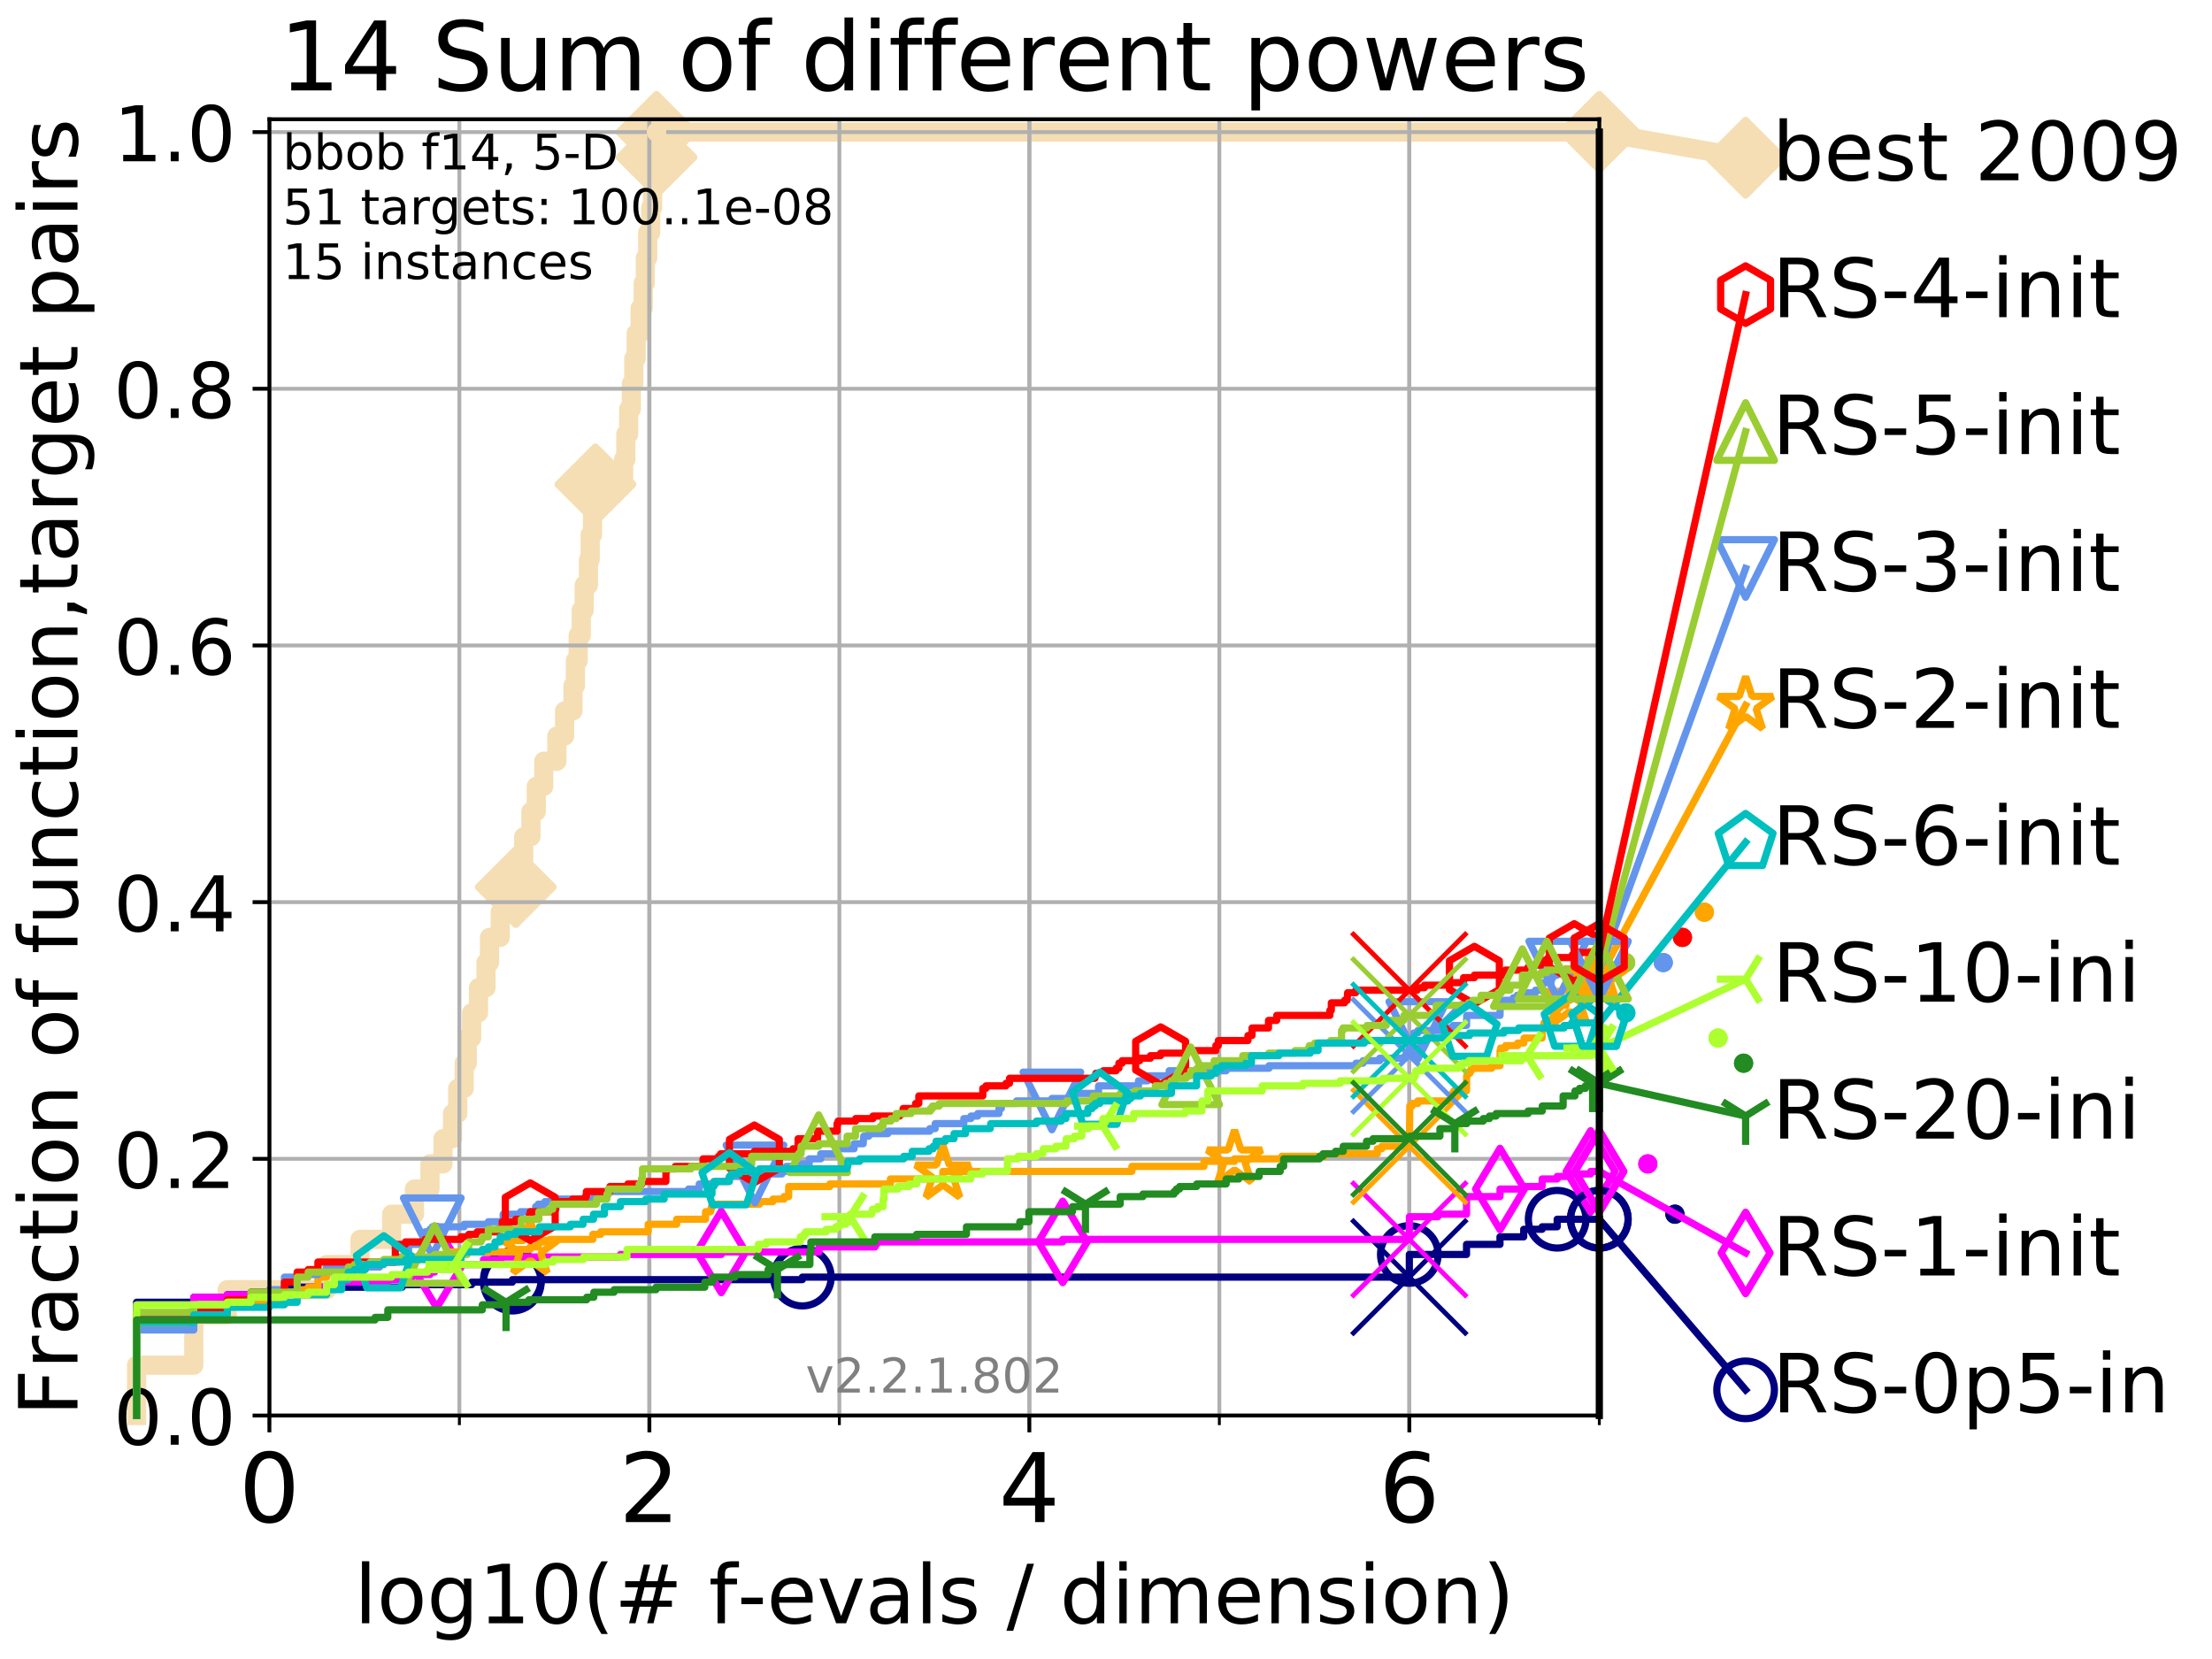 <?xml version="1.0" encoding="utf-8" standalone="no"?>
<!DOCTYPE svg PUBLIC "-//W3C//DTD SVG 1.1//EN"
  "http://www.w3.org/Graphics/SVG/1.1/DTD/svg11.dtd">
<!-- Created with matplotlib (http://matplotlib.org/) -->
<svg height="345.6pt" version="1.1" viewBox="0 0 460.8 345.6" width="460.8pt" xmlns="http://www.w3.org/2000/svg" xmlns:xlink="http://www.w3.org/1999/xlink">
 <defs>
  <style type="text/css">
*{stroke-linecap:butt;stroke-linejoin:round;}
  </style>
 </defs>
 <g id="figure_1">
  <g id="patch_1">
   <path d="M 0 345.6 
L 460.8 345.6 
L 460.8 0 
L 0 0 
z
" style="fill:#ffffff;"/>
  </g>
  <g id="axes_1">
   <g id="patch_2">
    <path d="M 56.12 294.88 
L 333.168 294.88 
L 333.168 24.84 
L 56.12 24.84 
z
" style="fill:#ffffff;"/>
   </g>
   <g id="line2d_1">
    <path d="M 28.456 294.88 
L 28.456 284.395 
L 40.37 284.395 
L 40.37 273.91 
L 47.34 273.91 
L 47.34 268.668 
L 68.034 268.668 
L 68.034 263.425 
L 75.004 263.425 
L 75.004 258.183 
L 81.587 258.183 
L 81.587 252.94 
L 86.335 252.94 
L 86.335 247.698 
L 89.568 247.698 
L 89.568 242.455 
L 92.287 242.455 
L 92.287 237.213 
L 94.265 237.213 
L 94.265 231.97 
L 95.351 231.97 
L 95.351 226.728 
L 96.7 226.728 
L 96.7 221.485 
L 97.337 221.485 
L 97.337 216.243 
L 98.249 216.243 
L 98.249 211 
L 99.671 211 
L 99.671 205.758 
L 101.234 205.758 
L 101.234 200.515 
L 101.966 200.515 
L 101.966 195.273 
L 104.201 195.273 
L 104.201 190.03 
L 105.802 190.03 
L 105.802 184.788 
L 107.44 184.788 
L 107.44 179.546 
L 109.094 179.546 
L 109.094 174.303 
L 110.603 174.303 
L 110.603 169.061 
L 111.721 169.061 
L 111.721 163.818 
L 113.273 163.818 
L 113.273 158.576 
L 116.011 158.576 
L 116.011 153.333 
L 117.62 153.333 
L 117.62 148.091 
L 119.354 148.091 
L 119.354 142.848 
L 119.867 142.848 
L 119.867 137.606 
L 120.447 137.606 
L 120.447 132.363 
L 121.087 132.363 
L 121.087 127.121 
L 121.703 127.121 
L 121.703 121.878 
L 122.589 121.878 
L 122.589 116.636 
L 122.945 116.636 
L 122.945 111.393 
L 123.431 111.393 
L 123.431 106.151 
L 124.036 106.151 
L 124.036 100.908 
L 129.914 100.908 
L 129.914 95.666 
L 130.377 95.666 
L 130.377 90.423 
L 130.962 90.423 
L 130.962 85.181 
L 131.527 85.181 
L 131.527 79.938 
L 132.032 79.938 
L 132.032 74.696 
L 132.523 74.696 
L 132.523 69.453 
L 133.351 69.453 
L 133.351 64.211 
L 133.992 64.211 
L 133.992 58.969 
L 134.431 58.969 
L 134.431 53.726 
L 134.929 53.726 
L 134.929 48.484 
L 135.549 48.484 
L 135.549 43.241 
L 135.951 43.241 
L 135.951 37.999 
L 136.472 37.999 
L 136.472 32.756 
L 136.758 32.756 
L 136.758 27.514 
L 333.168 27.514 
" style="fill:none;stroke:#f5deb3;stroke-linecap:square;stroke-width:4;"/>
   </g>
   <g id="line2d_2">
    <defs>
     <path d="M -0 7.778 
L 7.778 0 
L 0 -7.778 
L -7.778 -0 
z
" id="maf7ea370c3" style="stroke:#f5deb3;stroke-linejoin:miter;stroke-width:1.5;"/>
    </defs>
    <g>
     <use style="fill:#f5deb3;stroke:#f5deb3;stroke-linejoin:miter;stroke-width:1.5;" x="107.44" xlink:href="#maf7ea370c3" y="184.788"/>
     <use style="fill:#f5deb3;stroke:#f5deb3;stroke-linejoin:miter;stroke-width:1.5;" x="124.036" xlink:href="#maf7ea370c3" y="100.908"/>
     <use style="fill:#f5deb3;stroke:#f5deb3;stroke-linejoin:miter;stroke-width:1.5;" x="136.758" xlink:href="#maf7ea370c3" y="32.756"/>
     <use style="fill:#f5deb3;stroke:#f5deb3;stroke-linejoin:miter;stroke-width:1.5;" x="136.758" xlink:href="#maf7ea370c3" y="27.514"/>
     <use style="fill:#f5deb3;stroke:#f5deb3;stroke-linejoin:miter;stroke-width:1.5;" x="136.758" xlink:href="#maf7ea370c3" y="27.514"/>
     <use style="fill:#f5deb3;stroke:#f5deb3;stroke-linejoin:miter;stroke-width:1.5;" x="333.168" xlink:href="#maf7ea370c3" y="27.514"/>
    </g>
   </g>
   <g id="line2d_3">
    <path style="fill:none;stroke:#f5deb3;stroke-linecap:square;stroke-width:4;"/>
    <g/>
   </g>
   <g id="line2d_4">
    <path d="M 333.168 27.514 
L 363.643 32.861 
" style="fill:none;stroke:#f5deb3;stroke-linecap:square;stroke-width:4;"/>
    <g>
     <use style="fill:#f5deb3;stroke:#f5deb3;stroke-linejoin:miter;stroke-width:1.5;" x="333.168" xlink:href="#maf7ea370c3" y="27.514"/>
     <use style="fill:#f5deb3;stroke:#f5deb3;stroke-linejoin:miter;stroke-width:1.5;" x="363.643" xlink:href="#maf7ea370c3" y="32.861"/>
    </g>
   </g>
   <g id="matplotlib.axis_1">
    <g id="xtick_1">
     <g id="line2d_5">
      <path clip-path="url(#p52349d29a7)" d="M 56.12 294.88 
L 56.12 24.84 
" style="fill:none;stroke:#b0b0b0;stroke-linecap:square;stroke-width:0.8;"/>
     </g>
     <g id="line2d_6">
      <defs>
       <path d="M 0 0 
L 0 3.5 
" id="mabbab8429d" style="stroke:#000000;stroke-width:0.8;"/>
      </defs>
      <g>
       <use style="stroke:#000000;stroke-width:0.8;" x="56.12" xlink:href="#mabbab8429d" y="294.88"/>
      </g>
     </g>
     <g id="text_1">
      <!-- 0 -->
      <defs>
       <path d="M 31.781 66.406 
Q 24.172 66.406 20.328 58.906 
Q 16.5 51.422 16.5 36.375 
Q 16.5 21.391 20.328 13.891 
Q 24.172 6.391 31.781 6.391 
Q 39.453 6.391 43.281 13.891 
Q 47.125 21.391 47.125 36.375 
Q 47.125 51.422 43.281 58.906 
Q 39.453 66.406 31.781 66.406 
z
M 31.781 74.219 
Q 44.047 74.219 50.516 64.516 
Q 56.984 54.828 56.984 36.375 
Q 56.984 17.969 50.516 8.266 
Q 44.047 -1.422 31.781 -1.422 
Q 19.531 -1.422 13.062 8.266 
Q 6.594 17.969 6.594 36.375 
Q 6.594 54.828 13.062 64.516 
Q 19.531 74.219 31.781 74.219 
z
" id="DejaVuSans-30"/>
      </defs>
      <g transform="translate(49.758 317.077)scale(0.2 -0.2)">
       <use xlink:href="#DejaVuSans-30"/>
      </g>
     </g>
    </g>
    <g id="xtick_2">
     <g id="line2d_7">
      <path clip-path="url(#p52349d29a7)" d="M 135.277 294.88 
L 135.277 24.84 
" style="fill:none;stroke:#b0b0b0;stroke-linecap:square;stroke-width:0.8;"/>
     </g>
     <g id="line2d_8">
      <g>
       <use style="stroke:#000000;stroke-width:0.8;" x="135.277" xlink:href="#mabbab8429d" y="294.88"/>
      </g>
     </g>
     <g id="text_2">
      <!-- 2 -->
      <defs>
       <path d="M 19.188 8.297 
L 53.609 8.297 
L 53.609 0 
L 7.328 0 
L 7.328 8.297 
Q 12.938 14.109 22.625 23.891 
Q 32.328 33.688 34.812 36.531 
Q 39.547 41.844 41.422 45.531 
Q 43.312 49.219 43.312 52.781 
Q 43.312 58.594 39.234 62.25 
Q 35.156 65.922 28.609 65.922 
Q 23.969 65.922 18.812 64.312 
Q 13.672 62.703 7.812 59.422 
L 7.812 69.391 
Q 13.766 71.781 18.938 73 
Q 24.125 74.219 28.422 74.219 
Q 39.75 74.219 46.484 68.547 
Q 53.219 62.891 53.219 53.422 
Q 53.219 48.922 51.531 44.891 
Q 49.859 40.875 45.406 35.406 
Q 44.188 33.984 37.641 27.219 
Q 31.109 20.453 19.188 8.297 
z
" id="DejaVuSans-32"/>
      </defs>
      <g transform="translate(128.914 317.077)scale(0.2 -0.2)">
       <use xlink:href="#DejaVuSans-32"/>
      </g>
     </g>
    </g>
    <g id="xtick_3">
     <g id="line2d_9">
      <path clip-path="url(#p52349d29a7)" d="M 214.433 294.88 
L 214.433 24.84 
" style="fill:none;stroke:#b0b0b0;stroke-linecap:square;stroke-width:0.8;"/>
     </g>
     <g id="line2d_10">
      <g>
       <use style="stroke:#000000;stroke-width:0.8;" x="214.433" xlink:href="#mabbab8429d" y="294.88"/>
      </g>
     </g>
     <g id="text_3">
      <!-- 4 -->
      <defs>
       <path d="M 37.797 64.312 
L 12.891 25.391 
L 37.797 25.391 
z
M 35.203 72.906 
L 47.609 72.906 
L 47.609 25.391 
L 58.016 25.391 
L 58.016 17.188 
L 47.609 17.188 
L 47.609 0 
L 37.797 0 
L 37.797 17.188 
L 4.891 17.188 
L 4.891 26.703 
z
" id="DejaVuSans-34"/>
      </defs>
      <g transform="translate(208.071 317.077)scale(0.2 -0.2)">
       <use xlink:href="#DejaVuSans-34"/>
      </g>
     </g>
    </g>
    <g id="xtick_4">
     <g id="line2d_11">
      <path clip-path="url(#p52349d29a7)" d="M 293.59 294.88 
L 293.59 24.84 
" style="fill:none;stroke:#b0b0b0;stroke-linecap:square;stroke-width:0.8;"/>
     </g>
     <g id="line2d_12">
      <g>
       <use style="stroke:#000000;stroke-width:0.8;" x="293.59" xlink:href="#mabbab8429d" y="294.88"/>
      </g>
     </g>
     <g id="text_4">
      <!-- 6 -->
      <defs>
       <path d="M 33.016 40.375 
Q 26.375 40.375 22.484 35.828 
Q 18.609 31.297 18.609 23.391 
Q 18.609 15.531 22.484 10.953 
Q 26.375 6.391 33.016 6.391 
Q 39.656 6.391 43.531 10.953 
Q 47.406 15.531 47.406 23.391 
Q 47.406 31.297 43.531 35.828 
Q 39.656 40.375 33.016 40.375 
z
M 52.594 71.297 
L 52.594 62.312 
Q 48.875 64.062 45.094 64.984 
Q 41.312 65.922 37.594 65.922 
Q 27.828 65.922 22.672 59.328 
Q 17.531 52.734 16.797 39.406 
Q 19.672 43.656 24.016 45.922 
Q 28.375 48.188 33.594 48.188 
Q 44.578 48.188 50.953 41.516 
Q 57.328 34.859 57.328 23.391 
Q 57.328 12.156 50.688 5.359 
Q 44.047 -1.422 33.016 -1.422 
Q 20.359 -1.422 13.672 8.266 
Q 6.984 17.969 6.984 36.375 
Q 6.984 53.656 15.188 63.938 
Q 23.391 74.219 37.203 74.219 
Q 40.922 74.219 44.703 73.484 
Q 48.484 72.75 52.594 71.297 
z
" id="DejaVuSans-36"/>
      </defs>
      <g transform="translate(287.227 317.077)scale(0.2 -0.2)">
       <use xlink:href="#DejaVuSans-36"/>
      </g>
     </g>
    </g>
    <g id="xtick_5">
     <g id="line2d_13">
      <path clip-path="url(#p52349d29a7)" d="M 56.12 294.88 
L 56.12 24.84 
" style="fill:none;stroke:#b0b0b0;stroke-linecap:square;stroke-width:0.8;"/>
     </g>
     <g id="line2d_14">
      <defs>
       <path d="M 0 0 
L 0 2 
" id="mf5484d30c5" style="stroke:#000000;stroke-width:0.6;"/>
      </defs>
      <g>
       <use style="stroke:#000000;stroke-width:0.6;" x="56.12" xlink:href="#mf5484d30c5" y="294.88"/>
      </g>
     </g>
    </g>
    <g id="xtick_6">
     <g id="line2d_15">
      <path clip-path="url(#p52349d29a7)" d="M 95.698 294.88 
L 95.698 24.84 
" style="fill:none;stroke:#b0b0b0;stroke-linecap:square;stroke-width:0.8;"/>
     </g>
     <g id="line2d_16">
      <g>
       <use style="stroke:#000000;stroke-width:0.6;" x="95.698" xlink:href="#mf5484d30c5" y="294.88"/>
      </g>
     </g>
    </g>
    <g id="xtick_7">
     <g id="line2d_17">
      <path clip-path="url(#p52349d29a7)" d="M 135.277 294.88 
L 135.277 24.84 
" style="fill:none;stroke:#b0b0b0;stroke-linecap:square;stroke-width:0.8;"/>
     </g>
     <g id="line2d_18">
      <g>
       <use style="stroke:#000000;stroke-width:0.6;" x="135.277" xlink:href="#mf5484d30c5" y="294.88"/>
      </g>
     </g>
    </g>
    <g id="xtick_8">
     <g id="line2d_19">
      <path clip-path="url(#p52349d29a7)" d="M 174.855 294.88 
L 174.855 24.84 
" style="fill:none;stroke:#b0b0b0;stroke-linecap:square;stroke-width:0.8;"/>
     </g>
     <g id="line2d_20">
      <g>
       <use style="stroke:#000000;stroke-width:0.6;" x="174.855" xlink:href="#mf5484d30c5" y="294.88"/>
      </g>
     </g>
    </g>
    <g id="xtick_9">
     <g id="line2d_21">
      <path clip-path="url(#p52349d29a7)" d="M 214.433 294.88 
L 214.433 24.84 
" style="fill:none;stroke:#b0b0b0;stroke-linecap:square;stroke-width:0.8;"/>
     </g>
     <g id="line2d_22">
      <g>
       <use style="stroke:#000000;stroke-width:0.6;" x="214.433" xlink:href="#mf5484d30c5" y="294.88"/>
      </g>
     </g>
    </g>
    <g id="xtick_10">
     <g id="line2d_23">
      <path clip-path="url(#p52349d29a7)" d="M 254.011 294.88 
L 254.011 24.84 
" style="fill:none;stroke:#b0b0b0;stroke-linecap:square;stroke-width:0.8;"/>
     </g>
     <g id="line2d_24">
      <g>
       <use style="stroke:#000000;stroke-width:0.6;" x="254.011" xlink:href="#mf5484d30c5" y="294.88"/>
      </g>
     </g>
    </g>
    <g id="xtick_11">
     <g id="line2d_25">
      <path clip-path="url(#p52349d29a7)" d="M 293.59 294.88 
L 293.59 24.84 
" style="fill:none;stroke:#b0b0b0;stroke-linecap:square;stroke-width:0.8;"/>
     </g>
     <g id="line2d_26">
      <g>
       <use style="stroke:#000000;stroke-width:0.6;" x="293.59" xlink:href="#mf5484d30c5" y="294.88"/>
      </g>
     </g>
    </g>
    <g id="xtick_12">
     <g id="line2d_27">
      <path clip-path="url(#p52349d29a7)" d="M 333.168 294.88 
L 333.168 24.84 
" style="fill:none;stroke:#b0b0b0;stroke-linecap:square;stroke-width:0.8;"/>
     </g>
     <g id="line2d_28">
      <g>
       <use style="stroke:#000000;stroke-width:0.6;" x="333.168" xlink:href="#mf5484d30c5" y="294.88"/>
      </g>
     </g>
    </g>
    <g id="text_5">
     <!-- log10(# f-evals / dimension) -->
     <defs>
      <path d="M 9.422 75.984 
L 18.406 75.984 
L 18.406 0 
L 9.422 0 
z
" id="DejaVuSans-6c"/>
      <path d="M 30.609 48.391 
Q 23.391 48.391 19.188 42.75 
Q 14.984 37.109 14.984 27.297 
Q 14.984 17.484 19.156 11.844 
Q 23.344 6.203 30.609 6.203 
Q 37.797 6.203 41.984 11.859 
Q 46.188 17.531 46.188 27.297 
Q 46.188 37.016 41.984 42.703 
Q 37.797 48.391 30.609 48.391 
z
M 30.609 56 
Q 42.328 56 49.016 48.375 
Q 55.719 40.766 55.719 27.297 
Q 55.719 13.875 49.016 6.219 
Q 42.328 -1.422 30.609 -1.422 
Q 18.844 -1.422 12.172 6.219 
Q 5.516 13.875 5.516 27.297 
Q 5.516 40.766 12.172 48.375 
Q 18.844 56 30.609 56 
z
" id="DejaVuSans-6f"/>
      <path d="M 45.406 27.984 
Q 45.406 37.75 41.375 43.109 
Q 37.359 48.484 30.078 48.484 
Q 22.859 48.484 18.828 43.109 
Q 14.797 37.75 14.797 27.984 
Q 14.797 18.266 18.828 12.891 
Q 22.859 7.516 30.078 7.516 
Q 37.359 7.516 41.375 12.891 
Q 45.406 18.266 45.406 27.984 
z
M 54.391 6.781 
Q 54.391 -7.172 48.188 -13.984 
Q 42 -20.797 29.203 -20.797 
Q 24.469 -20.797 20.266 -20.094 
Q 16.062 -19.391 12.109 -17.922 
L 12.109 -9.188 
Q 16.062 -11.328 19.922 -12.344 
Q 23.781 -13.375 27.781 -13.375 
Q 36.625 -13.375 41.016 -8.766 
Q 45.406 -4.156 45.406 5.172 
L 45.406 9.625 
Q 42.625 4.781 38.281 2.391 
Q 33.938 0 27.875 0 
Q 17.828 0 11.672 7.656 
Q 5.516 15.328 5.516 27.984 
Q 5.516 40.672 11.672 48.328 
Q 17.828 56 27.875 56 
Q 33.938 56 38.281 53.609 
Q 42.625 51.219 45.406 46.391 
L 45.406 54.688 
L 54.391 54.688 
z
" id="DejaVuSans-67"/>
      <path d="M 12.406 8.297 
L 28.516 8.297 
L 28.516 63.922 
L 10.984 60.406 
L 10.984 69.391 
L 28.422 72.906 
L 38.281 72.906 
L 38.281 8.297 
L 54.391 8.297 
L 54.391 0 
L 12.406 0 
z
" id="DejaVuSans-31"/>
      <path d="M 31 75.875 
Q 24.469 64.656 21.281 53.656 
Q 18.109 42.672 18.109 31.391 
Q 18.109 20.125 21.312 9.062 
Q 24.516 -2 31 -13.188 
L 23.188 -13.188 
Q 15.875 -1.703 12.234 9.375 
Q 8.594 20.453 8.594 31.391 
Q 8.594 42.281 12.203 53.312 
Q 15.828 64.359 23.188 75.875 
z
" id="DejaVuSans-28"/>
      <path d="M 51.125 44 
L 36.922 44 
L 32.812 27.688 
L 47.125 27.688 
z
M 43.797 71.781 
L 38.719 51.516 
L 52.984 51.516 
L 58.109 71.781 
L 65.922 71.781 
L 60.891 51.516 
L 76.125 51.516 
L 76.125 44 
L 58.984 44 
L 54.984 27.688 
L 70.516 27.688 
L 70.516 20.219 
L 53.078 20.219 
L 48 0 
L 40.188 0 
L 45.219 20.219 
L 30.906 20.219 
L 25.875 0 
L 18.016 0 
L 23.094 20.219 
L 7.719 20.219 
L 7.719 27.688 
L 24.906 27.688 
L 29 44 
L 13.281 44 
L 13.281 51.516 
L 30.906 51.516 
L 35.891 71.781 
z
" id="DejaVuSans-23"/>
      <path id="DejaVuSans-20"/>
      <path d="M 37.109 75.984 
L 37.109 68.5 
L 28.516 68.5 
Q 23.688 68.5 21.797 66.547 
Q 19.922 64.594 19.922 59.516 
L 19.922 54.688 
L 34.719 54.688 
L 34.719 47.703 
L 19.922 47.703 
L 19.922 0 
L 10.891 0 
L 10.891 47.703 
L 2.297 47.703 
L 2.297 54.688 
L 10.891 54.688 
L 10.891 58.5 
Q 10.891 67.625 15.141 71.797 
Q 19.391 75.984 28.609 75.984 
z
" id="DejaVuSans-66"/>
      <path d="M 4.891 31.391 
L 31.203 31.391 
L 31.203 23.391 
L 4.891 23.391 
z
" id="DejaVuSans-2d"/>
      <path d="M 56.203 29.594 
L 56.203 25.203 
L 14.891 25.203 
Q 15.484 15.922 20.484 11.062 
Q 25.484 6.203 34.422 6.203 
Q 39.594 6.203 44.453 7.469 
Q 49.312 8.734 54.109 11.281 
L 54.109 2.781 
Q 49.266 0.734 44.188 -0.344 
Q 39.109 -1.422 33.891 -1.422 
Q 20.797 -1.422 13.156 6.188 
Q 5.516 13.812 5.516 26.812 
Q 5.516 40.234 12.766 48.109 
Q 20.016 56 32.328 56 
Q 43.359 56 49.781 48.891 
Q 56.203 41.797 56.203 29.594 
z
M 47.219 32.234 
Q 47.125 39.594 43.094 43.984 
Q 39.062 48.391 32.422 48.391 
Q 24.906 48.391 20.391 44.141 
Q 15.875 39.891 15.188 32.172 
z
" id="DejaVuSans-65"/>
      <path d="M 2.984 54.688 
L 12.5 54.688 
L 29.594 8.797 
L 46.688 54.688 
L 56.203 54.688 
L 35.688 0 
L 23.484 0 
z
" id="DejaVuSans-76"/>
      <path d="M 34.281 27.484 
Q 23.391 27.484 19.188 25 
Q 14.984 22.516 14.984 16.5 
Q 14.984 11.719 18.141 8.906 
Q 21.297 6.109 26.703 6.109 
Q 34.188 6.109 38.703 11.406 
Q 43.219 16.703 43.219 25.484 
L 43.219 27.484 
z
M 52.203 31.203 
L 52.203 0 
L 43.219 0 
L 43.219 8.297 
Q 40.141 3.328 35.547 0.953 
Q 30.953 -1.422 24.312 -1.422 
Q 15.922 -1.422 10.953 3.297 
Q 6 8.016 6 15.922 
Q 6 25.141 12.172 29.828 
Q 18.359 34.516 30.609 34.516 
L 43.219 34.516 
L 43.219 35.406 
Q 43.219 41.609 39.141 45 
Q 35.062 48.391 27.688 48.391 
Q 23 48.391 18.547 47.266 
Q 14.109 46.141 10.016 43.891 
L 10.016 52.203 
Q 14.938 54.109 19.578 55.047 
Q 24.219 56 28.609 56 
Q 40.484 56 46.344 49.844 
Q 52.203 43.703 52.203 31.203 
z
" id="DejaVuSans-61"/>
      <path d="M 44.281 53.078 
L 44.281 44.578 
Q 40.484 46.531 36.375 47.5 
Q 32.281 48.484 27.875 48.484 
Q 21.188 48.484 17.844 46.438 
Q 14.5 44.391 14.5 40.281 
Q 14.5 37.156 16.891 35.375 
Q 19.281 33.594 26.516 31.984 
L 29.594 31.297 
Q 39.156 29.25 43.188 25.516 
Q 47.219 21.781 47.219 15.094 
Q 47.219 7.469 41.188 3.016 
Q 35.156 -1.422 24.609 -1.422 
Q 20.219 -1.422 15.453 -0.562 
Q 10.688 0.297 5.422 2 
L 5.422 11.281 
Q 10.406 8.688 15.234 7.391 
Q 20.062 6.109 24.812 6.109 
Q 31.156 6.109 34.562 8.281 
Q 37.984 10.453 37.984 14.406 
Q 37.984 18.062 35.516 20.016 
Q 33.062 21.969 24.703 23.781 
L 21.578 24.516 
Q 13.234 26.266 9.516 29.906 
Q 5.812 33.547 5.812 39.891 
Q 5.812 47.609 11.281 51.797 
Q 16.75 56 26.812 56 
Q 31.781 56 36.172 55.266 
Q 40.578 54.547 44.281 53.078 
z
" id="DejaVuSans-73"/>
      <path d="M 25.391 72.906 
L 33.688 72.906 
L 8.297 -9.281 
L 0 -9.281 
z
" id="DejaVuSans-2f"/>
      <path d="M 45.406 46.391 
L 45.406 75.984 
L 54.391 75.984 
L 54.391 0 
L 45.406 0 
L 45.406 8.203 
Q 42.578 3.328 38.25 0.953 
Q 33.938 -1.422 27.875 -1.422 
Q 17.969 -1.422 11.734 6.484 
Q 5.516 14.406 5.516 27.297 
Q 5.516 40.188 11.734 48.094 
Q 17.969 56 27.875 56 
Q 33.938 56 38.25 53.625 
Q 42.578 51.266 45.406 46.391 
z
M 14.797 27.297 
Q 14.797 17.391 18.875 11.75 
Q 22.953 6.109 30.078 6.109 
Q 37.203 6.109 41.297 11.75 
Q 45.406 17.391 45.406 27.297 
Q 45.406 37.203 41.297 42.844 
Q 37.203 48.484 30.078 48.484 
Q 22.953 48.484 18.875 42.844 
Q 14.797 37.203 14.797 27.297 
z
" id="DejaVuSans-64"/>
      <path d="M 9.422 54.688 
L 18.406 54.688 
L 18.406 0 
L 9.422 0 
z
M 9.422 75.984 
L 18.406 75.984 
L 18.406 64.594 
L 9.422 64.594 
z
" id="DejaVuSans-69"/>
      <path d="M 52 44.188 
Q 55.375 50.25 60.062 53.125 
Q 64.75 56 71.094 56 
Q 79.641 56 84.281 50.016 
Q 88.922 44.047 88.922 33.016 
L 88.922 0 
L 79.891 0 
L 79.891 32.719 
Q 79.891 40.578 77.094 44.375 
Q 74.312 48.188 68.609 48.188 
Q 61.625 48.188 57.562 43.547 
Q 53.516 38.922 53.516 30.906 
L 53.516 0 
L 44.484 0 
L 44.484 32.719 
Q 44.484 40.625 41.703 44.406 
Q 38.922 48.188 33.109 48.188 
Q 26.219 48.188 22.156 43.531 
Q 18.109 38.875 18.109 30.906 
L 18.109 0 
L 9.078 0 
L 9.078 54.688 
L 18.109 54.688 
L 18.109 46.188 
Q 21.188 51.219 25.484 53.609 
Q 29.781 56 35.688 56 
Q 41.656 56 45.828 52.969 
Q 50 49.953 52 44.188 
z
" id="DejaVuSans-6d"/>
      <path d="M 54.891 33.016 
L 54.891 0 
L 45.906 0 
L 45.906 32.719 
Q 45.906 40.484 42.875 44.328 
Q 39.844 48.188 33.797 48.188 
Q 26.516 48.188 22.312 43.547 
Q 18.109 38.922 18.109 30.906 
L 18.109 0 
L 9.078 0 
L 9.078 54.688 
L 18.109 54.688 
L 18.109 46.188 
Q 21.344 51.125 25.703 53.562 
Q 30.078 56 35.797 56 
Q 45.219 56 50.047 50.172 
Q 54.891 44.344 54.891 33.016 
z
" id="DejaVuSans-6e"/>
      <path d="M 8.016 75.875 
L 15.828 75.875 
Q 23.141 64.359 26.781 53.312 
Q 30.422 42.281 30.422 31.391 
Q 30.422 20.453 26.781 9.375 
Q 23.141 -1.703 15.828 -13.188 
L 8.016 -13.188 
Q 14.5 -2 17.703 9.062 
Q 20.906 20.125 20.906 31.391 
Q 20.906 42.672 17.703 53.656 
Q 14.5 64.656 8.016 75.875 
z
" id="DejaVuSans-29"/>
     </defs>
     <g transform="translate(73.803 338.154)scale(0.17 -0.17)">
      <use xlink:href="#DejaVuSans-6c"/>
      <use x="27.783" xlink:href="#DejaVuSans-6f"/>
      <use x="88.965" xlink:href="#DejaVuSans-67"/>
      <use x="152.441" xlink:href="#DejaVuSans-31"/>
      <use x="216.064" xlink:href="#DejaVuSans-30"/>
      <use x="279.688" xlink:href="#DejaVuSans-28"/>
      <use x="318.701" xlink:href="#DejaVuSans-23"/>
      <use x="402.49" xlink:href="#DejaVuSans-20"/>
      <use x="434.277" xlink:href="#DejaVuSans-66"/>
      <use x="469.404" xlink:href="#DejaVuSans-2d"/>
      <use x="505.488" xlink:href="#DejaVuSans-65"/>
      <use x="567.012" xlink:href="#DejaVuSans-76"/>
      <use x="626.191" xlink:href="#DejaVuSans-61"/>
      <use x="687.471" xlink:href="#DejaVuSans-6c"/>
      <use x="715.254" xlink:href="#DejaVuSans-73"/>
      <use x="767.354" xlink:href="#DejaVuSans-20"/>
      <use x="799.141" xlink:href="#DejaVuSans-2f"/>
      <use x="832.832" xlink:href="#DejaVuSans-20"/>
      <use x="864.619" xlink:href="#DejaVuSans-64"/>
      <use x="928.096" xlink:href="#DejaVuSans-69"/>
      <use x="955.879" xlink:href="#DejaVuSans-6d"/>
      <use x="1053.291" xlink:href="#DejaVuSans-65"/>
      <use x="1114.814" xlink:href="#DejaVuSans-6e"/>
      <use x="1178.193" xlink:href="#DejaVuSans-73"/>
      <use x="1230.293" xlink:href="#DejaVuSans-69"/>
      <use x="1258.076" xlink:href="#DejaVuSans-6f"/>
      <use x="1319.258" xlink:href="#DejaVuSans-6e"/>
      <use x="1382.637" xlink:href="#DejaVuSans-29"/>
     </g>
    </g>
   </g>
   <g id="matplotlib.axis_2">
    <g id="ytick_1">
     <g id="line2d_29">
      <path clip-path="url(#p52349d29a7)" d="M 56.12 294.88 
L 333.168 294.88 
" style="fill:none;stroke:#b0b0b0;stroke-linecap:square;stroke-width:0.8;"/>
     </g>
     <g id="line2d_30">
      <defs>
       <path d="M 0 0 
L -3.5 0 
" id="m9633d5ad6b" style="stroke:#000000;stroke-width:0.8;"/>
      </defs>
      <g>
       <use style="stroke:#000000;stroke-width:0.8;" x="56.12" xlink:href="#m9633d5ad6b" y="294.88"/>
      </g>
     </g>
     <g id="text_6">
      <!-- 0.0 -->
      <defs>
       <path d="M 10.688 12.406 
L 21 12.406 
L 21 0 
L 10.688 0 
z
" id="DejaVuSans-2e"/>
      </defs>
      <g transform="translate(23.675 300.959)scale(0.16 -0.16)">
       <use xlink:href="#DejaVuSans-30"/>
       <use x="63.623" xlink:href="#DejaVuSans-2e"/>
       <use x="95.41" xlink:href="#DejaVuSans-30"/>
      </g>
     </g>
    </g>
    <g id="ytick_2">
     <g id="line2d_31">
      <path clip-path="url(#p52349d29a7)" d="M 56.12 241.407 
L 333.168 241.407 
" style="fill:none;stroke:#b0b0b0;stroke-linecap:square;stroke-width:0.8;"/>
     </g>
     <g id="line2d_32">
      <g>
       <use style="stroke:#000000;stroke-width:0.8;" x="56.12" xlink:href="#m9633d5ad6b" y="241.407"/>
      </g>
     </g>
     <g id="text_7">
      <!-- 0.2 -->
      <g transform="translate(23.675 247.485)scale(0.16 -0.16)">
       <use xlink:href="#DejaVuSans-30"/>
       <use x="63.623" xlink:href="#DejaVuSans-2e"/>
       <use x="95.41" xlink:href="#DejaVuSans-32"/>
      </g>
     </g>
    </g>
    <g id="ytick_3">
     <g id="line2d_33">
      <path clip-path="url(#p52349d29a7)" d="M 56.12 187.933 
L 333.168 187.933 
" style="fill:none;stroke:#b0b0b0;stroke-linecap:square;stroke-width:0.8;"/>
     </g>
     <g id="line2d_34">
      <g>
       <use style="stroke:#000000;stroke-width:0.8;" x="56.12" xlink:href="#m9633d5ad6b" y="187.933"/>
      </g>
     </g>
     <g id="text_8">
      <!-- 0.4 -->
      <g transform="translate(23.675 194.012)scale(0.16 -0.16)">
       <use xlink:href="#DejaVuSans-30"/>
       <use x="63.623" xlink:href="#DejaVuSans-2e"/>
       <use x="95.41" xlink:href="#DejaVuSans-34"/>
      </g>
     </g>
    </g>
    <g id="ytick_4">
     <g id="line2d_35">
      <path clip-path="url(#p52349d29a7)" d="M 56.12 134.46 
L 333.168 134.46 
" style="fill:none;stroke:#b0b0b0;stroke-linecap:square;stroke-width:0.8;"/>
     </g>
     <g id="line2d_36">
      <g>
       <use style="stroke:#000000;stroke-width:0.8;" x="56.12" xlink:href="#m9633d5ad6b" y="134.46"/>
      </g>
     </g>
     <g id="text_9">
      <!-- 0.6 -->
      <g transform="translate(23.675 140.539)scale(0.16 -0.16)">
       <use xlink:href="#DejaVuSans-30"/>
       <use x="63.623" xlink:href="#DejaVuSans-2e"/>
       <use x="95.41" xlink:href="#DejaVuSans-36"/>
      </g>
     </g>
    </g>
    <g id="ytick_5">
     <g id="line2d_37">
      <path clip-path="url(#p52349d29a7)" d="M 56.12 80.987 
L 333.168 80.987 
" style="fill:none;stroke:#b0b0b0;stroke-linecap:square;stroke-width:0.8;"/>
     </g>
     <g id="line2d_38">
      <g>
       <use style="stroke:#000000;stroke-width:0.8;" x="56.12" xlink:href="#m9633d5ad6b" y="80.987"/>
      </g>
     </g>
     <g id="text_10">
      <!-- 0.8 -->
      <defs>
       <path d="M 31.781 34.625 
Q 24.75 34.625 20.719 30.859 
Q 16.703 27.094 16.703 20.516 
Q 16.703 13.922 20.719 10.156 
Q 24.75 6.391 31.781 6.391 
Q 38.812 6.391 42.859 10.172 
Q 46.922 13.969 46.922 20.516 
Q 46.922 27.094 42.891 30.859 
Q 38.875 34.625 31.781 34.625 
z
M 21.922 38.812 
Q 15.578 40.375 12.031 44.719 
Q 8.5 49.078 8.5 55.328 
Q 8.5 64.062 14.719 69.141 
Q 20.953 74.219 31.781 74.219 
Q 42.672 74.219 48.875 69.141 
Q 55.078 64.062 55.078 55.328 
Q 55.078 49.078 51.531 44.719 
Q 48 40.375 41.703 38.812 
Q 48.828 37.156 52.797 32.312 
Q 56.781 27.484 56.781 20.516 
Q 56.781 9.906 50.312 4.234 
Q 43.844 -1.422 31.781 -1.422 
Q 19.734 -1.422 13.25 4.234 
Q 6.781 9.906 6.781 20.516 
Q 6.781 27.484 10.781 32.312 
Q 14.797 37.156 21.922 38.812 
z
M 18.312 54.391 
Q 18.312 48.734 21.844 45.562 
Q 25.391 42.391 31.781 42.391 
Q 38.141 42.391 41.719 45.562 
Q 45.312 48.734 45.312 54.391 
Q 45.312 60.062 41.719 63.234 
Q 38.141 66.406 31.781 66.406 
Q 25.391 66.406 21.844 63.234 
Q 18.312 60.062 18.312 54.391 
z
" id="DejaVuSans-38"/>
      </defs>
      <g transform="translate(23.675 87.066)scale(0.16 -0.16)">
       <use xlink:href="#DejaVuSans-30"/>
       <use x="63.623" xlink:href="#DejaVuSans-2e"/>
       <use x="95.41" xlink:href="#DejaVuSans-38"/>
      </g>
     </g>
    </g>
    <g id="ytick_6">
     <g id="line2d_39">
      <path clip-path="url(#p52349d29a7)" d="M 56.12 27.514 
L 333.168 27.514 
" style="fill:none;stroke:#b0b0b0;stroke-linecap:square;stroke-width:0.8;"/>
     </g>
     <g id="line2d_40">
      <g>
       <use style="stroke:#000000;stroke-width:0.8;" x="56.12" xlink:href="#m9633d5ad6b" y="27.514"/>
      </g>
     </g>
     <g id="text_11">
      <!-- 1.0 -->
      <g transform="translate(23.675 33.592)scale(0.16 -0.16)">
       <use xlink:href="#DejaVuSans-31"/>
       <use x="63.623" xlink:href="#DejaVuSans-2e"/>
       <use x="95.41" xlink:href="#DejaVuSans-30"/>
      </g>
     </g>
    </g>
    <g id="text_12">
     <!-- Fraction of function,target pairs -->
     <defs>
      <path d="M 9.812 72.906 
L 51.703 72.906 
L 51.703 64.594 
L 19.672 64.594 
L 19.672 43.109 
L 48.578 43.109 
L 48.578 34.812 
L 19.672 34.812 
L 19.672 0 
L 9.812 0 
z
" id="DejaVuSans-46"/>
      <path d="M 41.109 46.297 
Q 39.594 47.172 37.812 47.578 
Q 36.031 48 33.891 48 
Q 26.266 48 22.188 43.047 
Q 18.109 38.094 18.109 28.812 
L 18.109 0 
L 9.078 0 
L 9.078 54.688 
L 18.109 54.688 
L 18.109 46.188 
Q 20.953 51.172 25.484 53.578 
Q 30.031 56 36.531 56 
Q 37.453 56 38.578 55.875 
Q 39.703 55.766 41.062 55.516 
z
" id="DejaVuSans-72"/>
      <path d="M 48.781 52.594 
L 48.781 44.188 
Q 44.969 46.297 41.141 47.344 
Q 37.312 48.391 33.406 48.391 
Q 24.656 48.391 19.812 42.844 
Q 14.984 37.312 14.984 27.297 
Q 14.984 17.281 19.812 11.734 
Q 24.656 6.203 33.406 6.203 
Q 37.312 6.203 41.141 7.25 
Q 44.969 8.297 48.781 10.406 
L 48.781 2.094 
Q 45.016 0.344 40.984 -0.531 
Q 36.969 -1.422 32.422 -1.422 
Q 20.062 -1.422 12.781 6.344 
Q 5.516 14.109 5.516 27.297 
Q 5.516 40.672 12.859 48.328 
Q 20.219 56 33.016 56 
Q 37.156 56 41.109 55.141 
Q 45.062 54.297 48.781 52.594 
z
" id="DejaVuSans-63"/>
      <path d="M 18.312 70.219 
L 18.312 54.688 
L 36.812 54.688 
L 36.812 47.703 
L 18.312 47.703 
L 18.312 18.016 
Q 18.312 11.328 20.141 9.422 
Q 21.969 7.516 27.594 7.516 
L 36.812 7.516 
L 36.812 0 
L 27.594 0 
Q 17.188 0 13.234 3.875 
Q 9.281 7.766 9.281 18.016 
L 9.281 47.703 
L 2.688 47.703 
L 2.688 54.688 
L 9.281 54.688 
L 9.281 70.219 
z
" id="DejaVuSans-74"/>
      <path d="M 8.5 21.578 
L 8.5 54.688 
L 17.484 54.688 
L 17.484 21.922 
Q 17.484 14.156 20.5 10.266 
Q 23.531 6.391 29.594 6.391 
Q 36.859 6.391 41.078 11.031 
Q 45.312 15.672 45.312 23.688 
L 45.312 54.688 
L 54.297 54.688 
L 54.297 0 
L 45.312 0 
L 45.312 8.406 
Q 42.047 3.422 37.719 1 
Q 33.406 -1.422 27.688 -1.422 
Q 18.266 -1.422 13.375 4.438 
Q 8.5 10.297 8.5 21.578 
z
M 31.109 56 
z
" id="DejaVuSans-75"/>
      <path d="M 11.719 12.406 
L 22.016 12.406 
L 22.016 4 
L 14.016 -11.625 
L 7.719 -11.625 
L 11.719 4 
z
" id="DejaVuSans-2c"/>
      <path d="M 18.109 8.203 
L 18.109 -20.797 
L 9.078 -20.797 
L 9.078 54.688 
L 18.109 54.688 
L 18.109 46.391 
Q 20.953 51.266 25.266 53.625 
Q 29.594 56 35.594 56 
Q 45.562 56 51.781 48.094 
Q 58.016 40.188 58.016 27.297 
Q 58.016 14.406 51.781 6.484 
Q 45.562 -1.422 35.594 -1.422 
Q 29.594 -1.422 25.266 0.953 
Q 20.953 3.328 18.109 8.203 
z
M 48.688 27.297 
Q 48.688 37.203 44.609 42.844 
Q 40.531 48.484 33.406 48.484 
Q 26.266 48.484 22.188 42.844 
Q 18.109 37.203 18.109 27.297 
Q 18.109 17.391 22.188 11.75 
Q 26.266 6.109 33.406 6.109 
Q 40.531 6.109 44.609 11.75 
Q 48.688 17.391 48.688 27.297 
z
" id="DejaVuSans-70"/>
     </defs>
     <g transform="translate(16.14 294.999)rotate(-90)scale(0.17 -0.17)">
      <use xlink:href="#DejaVuSans-46"/>
      <use x="57.41" xlink:href="#DejaVuSans-72"/>
      <use x="98.523" xlink:href="#DejaVuSans-61"/>
      <use x="159.803" xlink:href="#DejaVuSans-63"/>
      <use x="214.783" xlink:href="#DejaVuSans-74"/>
      <use x="253.992" xlink:href="#DejaVuSans-69"/>
      <use x="281.775" xlink:href="#DejaVuSans-6f"/>
      <use x="342.957" xlink:href="#DejaVuSans-6e"/>
      <use x="406.336" xlink:href="#DejaVuSans-20"/>
      <use x="438.123" xlink:href="#DejaVuSans-6f"/>
      <use x="499.305" xlink:href="#DejaVuSans-66"/>
      <use x="534.51" xlink:href="#DejaVuSans-20"/>
      <use x="566.297" xlink:href="#DejaVuSans-66"/>
      <use x="601.502" xlink:href="#DejaVuSans-75"/>
      <use x="664.881" xlink:href="#DejaVuSans-6e"/>
      <use x="728.26" xlink:href="#DejaVuSans-63"/>
      <use x="783.24" xlink:href="#DejaVuSans-74"/>
      <use x="822.449" xlink:href="#DejaVuSans-69"/>
      <use x="850.232" xlink:href="#DejaVuSans-6f"/>
      <use x="911.414" xlink:href="#DejaVuSans-6e"/>
      <use x="974.793" xlink:href="#DejaVuSans-2c"/>
      <use x="1006.58" xlink:href="#DejaVuSans-74"/>
      <use x="1045.789" xlink:href="#DejaVuSans-61"/>
      <use x="1107.068" xlink:href="#DejaVuSans-72"/>
      <use x="1148.166" xlink:href="#DejaVuSans-67"/>
      <use x="1211.643" xlink:href="#DejaVuSans-65"/>
      <use x="1273.166" xlink:href="#DejaVuSans-74"/>
      <use x="1312.375" xlink:href="#DejaVuSans-20"/>
      <use x="1344.162" xlink:href="#DejaVuSans-70"/>
      <use x="1407.639" xlink:href="#DejaVuSans-61"/>
      <use x="1468.918" xlink:href="#DejaVuSans-69"/>
      <use x="1496.701" xlink:href="#DejaVuSans-72"/>
      <use x="1537.814" xlink:href="#DejaVuSans-73"/>
     </g>
    </g>
   </g>
   <g id="line2d_41">
    <defs>
     <path d="M 0 1.5 
C 0.398 1.5 0.779 1.342 1.061 1.061 
C 1.342 0.779 1.5 0.398 1.5 0 
C 1.5 -0.398 1.342 -0.779 1.061 -1.061 
C 0.779 -1.342 0.398 -1.5 0 -1.5 
C -0.398 -1.5 -0.779 -1.342 -1.061 -1.061 
C -1.342 -0.779 -1.5 -0.398 -1.5 0 
C -1.5 0.398 -1.342 0.779 -1.061 1.061 
C -0.779 1.342 -0.398 1.5 0 1.5 
z
" id="m0d49e0bf76" style="stroke:#f5deb3;"/>
    </defs>
    <g>
     <use style="fill:#f5deb3;stroke:#f5deb3;" x="136.758" xlink:href="#m0d49e0bf76" y="27.514"/>
     <use style="fill:#f5deb3;stroke:#f5deb3;" x="136.758" xlink:href="#m0d49e0bf76" y="27.514"/>
    </g>
   </g>
   <g id="line2d_42">
    <defs>
     <path d="M 0 1.5 
C 0.398 1.5 0.779 1.342 1.061 1.061 
C 1.342 0.779 1.5 0.398 1.5 0 
C 1.5 -0.398 1.342 -0.779 1.061 -1.061 
C 0.779 -1.342 0.398 -1.5 0 -1.5 
C -0.398 -1.5 -0.779 -1.342 -1.061 -1.061 
C -1.342 -0.779 -1.5 -0.398 -1.5 0 
C -1.5 0.398 -1.342 0.779 -1.061 1.061 
C -0.779 1.342 -0.398 1.5 0 1.5 
z
" id="m26cac45041" style="stroke:#000080;"/>
    </defs>
    <g>
     <use style="fill:#000080;stroke:#000080;" x="348.918" xlink:href="#m26cac45041" y="252.94"/>
     <use style="fill:#000080;stroke:#000080;" x="348.918" xlink:href="#m26cac45041" y="252.94"/>
    </g>
   </g>
   <g id="line2d_43">
    <path d="M 28.456 294.88 
L 28.456 271.289 
L 40.37 271.289 
L 40.37 270.24 
L 47.34 270.24 
L 47.34 269.716 
L 52.284 269.716 
L 52.284 269.192 
L 59.254 269.192 
L 59.254 268.143 
L 83.784 268.143 
L 83.784 267.619 
L 98.249 267.619 
L 98.249 267.095 
L 106.731 267.095 
L 106.731 266.571 
L 167.146 266.571 
L 167.146 266.046 
L 293.59 266.046 
L 293.59 263.425 
L 293.59 263.425 
L 293.59 262.901 
L 293.59 262.901 
L 293.59 262.377 
L 293.59 262.377 
L 293.59 261.852 
L 293.59 261.852 
L 293.59 261.328 
L 305.504 261.328 
L 305.504 259.231 
L 312.473 259.231 
L 312.473 258.183 
L 312.473 258.183 
L 312.473 257.658 
L 317.418 257.658 
L 317.418 257.134 
L 317.418 257.134 
L 317.418 256.086 
L 321.254 256.086 
L 321.254 255.561 
L 324.388 255.561 
L 324.388 253.989 
L 333.168 253.989 
" style="fill:none;stroke:#000080;stroke-linecap:square;stroke-width:1.5;"/>
   </g>
   <g id="line2d_44">
    <defs>
     <path d="M 0 6 
C 1.591 6 3.117 5.368 4.243 4.243 
C 5.368 3.117 6 1.591 6 0 
C 6 -1.591 5.368 -3.117 4.243 -4.243 
C 3.117 -5.368 1.591 -6 0 -6 
C -1.591 -6 -3.117 -5.368 -4.243 -4.243 
C -5.368 -3.117 -6 -1.591 -6 0 
C -6 1.591 -5.368 3.117 -4.243 4.243 
C -3.117 5.368 -1.591 6 0 6 
z
" id="mc628414505" style="stroke:#000080;stroke-width:1.5;"/>
    </defs>
    <g>
     <use style="fill-opacity:0;stroke:#000080;stroke-width:1.5;" x="106.731" xlink:href="#mc628414505" y="267.095"/>
     <use style="fill-opacity:0;stroke:#000080;stroke-width:1.5;" x="106.731" xlink:href="#mc628414505" y="266.571"/>
     <use style="fill-opacity:0;stroke:#000080;stroke-width:1.5;" x="167.146" xlink:href="#mc628414505" y="266.046"/>
     <use style="fill-opacity:0;stroke:#000080;stroke-width:1.5;" x="293.59" xlink:href="#mc628414505" y="261.328"/>
     <use style="fill-opacity:0;stroke:#000080;stroke-width:1.5;" x="324.388" xlink:href="#mc628414505" y="253.989"/>
     <use style="fill-opacity:0;stroke:#000080;stroke-width:1.5;" x="333.168" xlink:href="#mc628414505" y="253.989"/>
    </g>
   </g>
   <g id="line2d_45">
    <path style="fill:none;stroke:#000080;stroke-linecap:square;stroke-width:1.5;"/>
    <g/>
   </g>
   <g id="line2d_46">
    <path clip-path="url(#p52349d29a7)" d="M 293.59 266.046 
" style="fill:none;stroke:#000080;stroke-linecap:square;stroke-width:1.5;"/>
    <defs>
     <path d="M -12 12 
L 12 -12 
M -12 -12 
L 12 12 
" id="m43403a0c9e" style="stroke:#000080;"/>
    </defs>
    <g clip-path="url(#p52349d29a7)">
     <use style="fill:#000080;stroke:#000080;" x="293.59" xlink:href="#m43403a0c9e" y="266.046"/>
    </g>
   </g>
   <g id="line2d_47">
    <defs>
     <path d="M 0 1.5 
C 0.398 1.5 0.779 1.342 1.061 1.061 
C 1.342 0.779 1.5 0.398 1.5 0 
C 1.5 -0.398 1.342 -0.779 1.061 -1.061 
C 0.779 -1.342 0.398 -1.5 0 -1.5 
C -0.398 -1.5 -0.779 -1.342 -1.061 -1.061 
C -1.342 -0.779 -1.5 -0.398 -1.5 0 
C -1.5 0.398 -1.342 0.779 -1.061 1.061 
C -0.779 1.342 -0.398 1.5 0 1.5 
z
" id="m83c073561c" style="stroke:#ff00ff;"/>
    </defs>
    <g>
     <use style="fill:#ff00ff;stroke:#ff00ff;" x="343.272" xlink:href="#m83c073561c" y="242.455"/>
     <use style="fill:#ff00ff;stroke:#ff00ff;" x="343.272" xlink:href="#m83c073561c" y="242.455"/>
    </g>
   </g>
   <g id="line2d_48">
    <path d="M 28.456 294.88 
L 28.456 274.434 
L 40.37 274.434 
L 40.37 270.24 
L 47.34 270.24 
L 47.34 269.716 
L 56.12 269.716 
L 56.12 269.192 
L 64.199 269.192 
L 64.199 268.143 
L 71.168 268.143 
L 71.168 267.095 
L 80.787 267.095 
L 80.787 266.571 
L 85.732 266.571 
L 85.732 265.522 
L 89.568 265.522 
L 89.568 264.998 
L 90.523 264.998 
L 90.523 264.474 
L 90.981 264.474 
L 90.981 263.949 
L 94.265 263.949 
L 94.265 263.425 
L 100.729 263.425 
L 100.729 262.377 
L 104.41 262.377 
L 104.41 261.852 
L 129.244 261.852 
L 129.244 261.328 
L 150.253 261.328 
L 150.253 260.804 
L 170.615 260.804 
L 170.615 259.755 
L 182.294 259.755 
L 182.294 259.231 
L 182.63 259.231 
L 182.63 258.707 
L 221.389 258.707 
L 221.389 258.183 
L 293.59 258.183 
L 293.59 256.086 
L 293.59 256.086 
L 293.59 255.037 
L 293.596 255.037 
L 293.596 254.513 
L 293.604 254.513 
L 293.604 253.464 
L 299.538 253.464 
L 299.538 252.94 
L 305.504 252.94 
L 305.504 252.416 
L 305.504 252.416 
L 305.504 251.892 
L 305.504 251.892 
L 305.504 250.843 
L 305.504 250.843 
L 305.504 250.319 
L 305.506 250.319 
L 305.506 249.795 
L 305.517 249.795 
L 305.517 249.27 
L 312.473 249.27 
L 312.473 248.746 
L 312.482 248.746 
L 312.482 247.698 
L 317.418 247.698 
L 317.418 247.173 
L 321.254 247.173 
L 321.254 246.649 
L 321.254 246.649 
L 321.254 246.125 
L 321.257 246.125 
L 321.257 245.601 
L 324.388 245.601 
L 324.388 245.076 
L 327.038 245.076 
L 327.038 244.552 
L 331.357 244.552 
L 331.357 244.028 
L 333.168 244.028 
" style="fill:none;stroke:#ff00ff;stroke-linecap:square;stroke-width:1.5;"/>
   </g>
   <g id="line2d_49">
    <defs>
     <path d="M -0 8.485 
L 5.091 0 
L 0 -8.485 
L -5.091 -0 
z
" id="mfe3df15b5f" style="stroke:#ff00ff;stroke-linejoin:miter;stroke-width:1.5;"/>
    </defs>
    <g>
     <use style="fill-opacity:0;stroke:#ff00ff;stroke-linejoin:miter;stroke-width:1.5;" x="90.981" xlink:href="#mfe3df15b5f" y="263.949"/>
     <use style="fill-opacity:0;stroke:#ff00ff;stroke-linejoin:miter;stroke-width:1.5;" x="150.253" xlink:href="#mfe3df15b5f" y="260.804"/>
     <use style="fill-opacity:0;stroke:#ff00ff;stroke-linejoin:miter;stroke-width:1.5;" x="221.389" xlink:href="#mfe3df15b5f" y="258.707"/>
     <use style="fill-opacity:0;stroke:#ff00ff;stroke-linejoin:miter;stroke-width:1.5;" x="312.482" xlink:href="#mfe3df15b5f" y="247.698"/>
     <use style="fill-opacity:0;stroke:#ff00ff;stroke-linejoin:miter;stroke-width:1.5;" x="331.357" xlink:href="#mfe3df15b5f" y="244.028"/>
     <use style="fill-opacity:0;stroke:#ff00ff;stroke-linejoin:miter;stroke-width:1.5;" x="333.168" xlink:href="#mfe3df15b5f" y="244.028"/>
    </g>
   </g>
   <g id="line2d_50">
    <path style="fill:none;stroke:#ff00ff;stroke-linecap:square;stroke-width:1.5;"/>
    <g/>
   </g>
   <g id="line2d_51">
    <path clip-path="url(#p52349d29a7)" d="M 293.59 258.183 
" style="fill:none;stroke:#ff00ff;stroke-linecap:square;stroke-width:1.5;"/>
    <defs>
     <path d="M -12 12 
L 12 -12 
M -12 -12 
L 12 12 
" id="m56b5922216" style="stroke:#ff00ff;"/>
    </defs>
    <g clip-path="url(#p52349d29a7)">
     <use style="fill:#ff00ff;stroke:#ff00ff;" x="293.59" xlink:href="#m56b5922216" y="258.183"/>
    </g>
   </g>
   <g id="line2d_52">
    <defs>
     <path d="M 0 1.5 
C 0.398 1.5 0.779 1.342 1.061 1.061 
C 1.342 0.779 1.5 0.398 1.5 0 
C 1.5 -0.398 1.342 -0.779 1.061 -1.061 
C 0.779 -1.342 0.398 -1.5 0 -1.5 
C -0.398 -1.5 -0.779 -1.342 -1.061 -1.061 
C -1.342 -0.779 -1.5 -0.398 -1.5 0 
C -1.5 0.398 -1.342 0.779 -1.061 1.061 
C -0.779 1.342 -0.398 1.5 0 1.5 
z
" id="m3f04eb4aa0" style="stroke:#ffa500;"/>
    </defs>
    <g>
     <use style="fill:#ffa500;stroke:#ffa500;" x="355.049" xlink:href="#m3f04eb4aa0" y="190.03"/>
     <use style="fill:#ffa500;stroke:#ffa500;" x="355.049" xlink:href="#m3f04eb4aa0" y="190.03"/>
    </g>
   </g>
   <g id="line2d_53">
    <path d="M 28.456 294.88 
L 28.456 276.531 
L 40.37 276.531 
L 40.37 273.91 
L 47.34 273.91 
L 47.34 271.289 
L 59.254 271.289 
L 59.254 269.192 
L 61.903 269.192 
L 61.903 268.668 
L 64.199 268.668 
L 64.199 268.143 
L 66.223 268.143 
L 66.223 266.046 
L 68.034 266.046 
L 68.034 264.474 
L 75.004 264.474 
L 75.004 263.425 
L 79.067 263.425 
L 79.067 262.901 
L 83.082 262.901 
L 83.082 262.377 
L 93.501 262.377 
L 93.501 260.804 
L 107.953 260.804 
L 107.953 260.28 
L 110.458 260.28 
L 110.458 259.755 
L 112.122 259.755 
L 112.122 258.707 
L 114.467 258.707 
L 114.467 258.183 
L 123.499 258.183 
L 123.499 257.134 
L 125.125 257.134 
L 125.125 256.61 
L 135.034 256.61 
L 135.034 255.037 
L 140.962 255.037 
L 140.962 253.989 
L 146.983 253.989 
L 146.983 252.416 
L 148.046 252.416 
L 148.046 251.892 
L 148.192 251.892 
L 148.192 251.367 
L 148.402 251.367 
L 148.402 250.843 
L 158.223 250.843 
L 158.223 250.319 
L 161.007 250.319 
L 161.007 249.795 
L 163.335 249.795 
L 163.335 249.27 
L 164.295 249.27 
L 164.295 247.173 
L 172.863 247.173 
L 172.863 246.649 
L 185.479 246.649 
L 185.479 245.601 
L 196.367 245.601 
L 196.42 244.028 
L 235.793 244.028 
L 235.793 242.979 
L 250.808 242.979 
L 250.808 241.931 
L 257.178 241.931 
L 257.178 241.407 
L 267.03 241.407 
L 267.03 240.882 
L 275.997 240.882 
L 275.997 240.358 
L 286.929 240.358 
L 286.929 239.31 
L 287.839 239.31 
L 287.839 238.785 
L 293.59 238.785 
L 293.687 230.398 
L 294.175 230.398 
L 294.175 229.873 
L 295.348 229.873 
L 295.348 229.349 
L 302.494 229.349 
L 302.494 227.776 
L 302.868 227.776 
L 302.868 227.252 
L 305.504 227.252 
L 305.526 224.107 
L 305.673 224.107 
L 305.673 223.582 
L 306.203 223.582 
L 306.203 223.058 
L 306.507 223.058 
L 306.507 222.534 
L 310.762 222.534 
L 310.762 222.01 
L 312.473 222.01 
L 312.488 218.864 
L 312.586 218.864 
L 312.586 218.34 
L 313.643 218.34 
L 313.643 217.816 
L 316.151 217.816 
L 316.151 217.291 
L 317.429 217.291 
L 317.503 216.243 
L 321.254 216.243 
L 321.262 214.146 
L 321.62 214.146 
L 321.62 213.097 
L 321.972 213.097 
L 321.972 212.573 
L 323.442 212.573 
L 323.442 212.049 
L 323.553 212.049 
L 323.553 211.525 
L 324.388 211.525 
L 324.393 209.952 
L 324.988 209.952 
L 324.988 209.428 
L 326.23 209.428 
L 326.23 208.379 
L 327.037 208.379 
L 327.043 206.806 
L 327.553 206.806 
L 327.553 206.282 
L 329.338 206.282 
L 329.338 205.758 
L 329.51 205.758 
L 329.51 205.234 
L 330.732 205.234 
L 330.732 204.709 
L 331.357 204.709 
L 331.357 204.185 
L 331.515 204.185 
L 331.515 203.661 
L 333.168 203.661 
L 333.168 203.661 
" style="fill:none;stroke:#ffa500;stroke-linecap:square;stroke-width:1.5;"/>
   </g>
   <g id="line2d_54">
    <defs>
     <path d="M 0 -6 
L -1.347 -1.854 
L -5.706 -1.854 
L -2.18 0.708 
L -3.527 4.854 
L -0 2.292 
L 3.527 4.854 
L 2.18 0.708 
L 5.706 -1.854 
L 1.347 -1.854 
z
" id="mc8ef81c1b0" style="stroke:#ffa500;stroke-linejoin:bevel;stroke-width:1.5;"/>
    </defs>
    <g>
     <use style="fill-opacity:0;stroke:#ffa500;stroke-linejoin:bevel;stroke-width:1.5;" x="110.458" xlink:href="#mc8ef81c1b0" y="260.28"/>
     <use style="fill-opacity:0;stroke:#ffa500;stroke-linejoin:bevel;stroke-width:1.5;" x="196.42" xlink:href="#mc8ef81c1b0" y="244.552"/>
     <use style="fill-opacity:0;stroke:#ffa500;stroke-linejoin:bevel;stroke-width:1.5;" x="257.178" xlink:href="#mc8ef81c1b0" y="241.407"/>
     <use style="fill-opacity:0;stroke:#ffa500;stroke-linejoin:bevel;stroke-width:1.5;" x="327.037" xlink:href="#mc8ef81c1b0" y="208.379"/>
     <use style="fill-opacity:0;stroke:#ffa500;stroke-linejoin:bevel;stroke-width:1.5;" x="331.515" xlink:href="#mc8ef81c1b0" y="203.661"/>
     <use style="fill-opacity:0;stroke:#ffa500;stroke-linejoin:bevel;stroke-width:1.5;" x="333.168" xlink:href="#mc8ef81c1b0" y="203.661"/>
    </g>
   </g>
   <g id="line2d_55">
    <path style="fill:none;stroke:#ffa500;stroke-linecap:square;stroke-width:1.5;"/>
    <g/>
   </g>
   <g id="line2d_56">
    <path clip-path="url(#p52349d29a7)" d="M 293.59 238.785 
" style="fill:none;stroke:#ffa500;stroke-linecap:square;stroke-width:1.5;"/>
    <defs>
     <path d="M -12 12 
L 12 -12 
M -12 -12 
L 12 12 
" id="mf2499e3b91" style="stroke:#ffa500;"/>
    </defs>
    <g clip-path="url(#p52349d29a7)">
     <use style="fill:#ffa500;stroke:#ffa500;" x="293.59" xlink:href="#mf2499e3b91" y="238.785"/>
    </g>
   </g>
   <g id="line2d_57">
    <defs>
     <path d="M 0 1.5 
C 0.398 1.5 0.779 1.342 1.061 1.061 
C 1.342 0.779 1.5 0.398 1.5 0 
C 1.5 -0.398 1.342 -0.779 1.061 -1.061 
C 0.779 -1.342 0.398 -1.5 0 -1.5 
C -0.398 -1.5 -0.779 -1.342 -1.061 -1.061 
C -1.342 -0.779 -1.5 -0.398 -1.5 0 
C -1.5 0.398 -1.342 0.779 -1.061 1.061 
C -0.779 1.342 -0.398 1.5 0 1.5 
z
" id="md9a363ea80" style="stroke:#6495ed;"/>
    </defs>
    <g>
     <use style="fill:#6495ed;stroke:#6495ed;" x="346.484" xlink:href="#md9a363ea80" y="200.515"/>
     <use style="fill:#6495ed;stroke:#6495ed;" x="346.484" xlink:href="#md9a363ea80" y="200.515"/>
    </g>
   </g>
   <g id="line2d_58">
    <path d="M 28.456 294.88 
L 28.456 277.056 
L 40.37 277.056 
L 40.37 272.862 
L 47.34 272.862 
L 47.34 271.813 
L 52.284 271.813 
L 52.284 269.716 
L 56.12 269.716 
L 56.12 268.668 
L 59.254 268.668 
L 59.254 266.046 
L 61.903 266.046 
L 61.903 265.522 
L 66.223 265.522 
L 66.223 264.998 
L 68.034 264.998 
L 68.034 263.949 
L 79.067 263.949 
L 79.067 262.901 
L 82.351 262.901 
L 82.351 261.852 
L 84.458 261.852 
L 84.458 260.804 
L 85.107 260.804 
L 85.107 259.231 
L 88.027 259.231 
L 88.027 258.707 
L 88.556 258.707 
L 88.556 256.61 
L 89.568 256.61 
L 89.568 256.086 
L 90.052 256.086 
L 90.052 255.561 
L 96.7 255.561 
L 96.7 255.037 
L 101.726 255.037 
L 101.726 254.513 
L 104.819 254.513 
L 104.819 252.94 
L 108.451 252.94 
L 108.451 252.416 
L 111.585 252.416 
L 111.585 251.367 
L 112.122 251.367 
L 112.122 250.843 
L 113.518 250.843 
L 113.518 250.319 
L 115.366 250.319 
L 115.366 249.795 
L 123.703 249.795 
L 123.703 249.27 
L 125.973 249.27 
L 125.973 248.746 
L 126.78 248.746 
L 126.78 248.222 
L 143.42 248.222 
L 143.42 247.698 
L 145.664 247.698 
L 145.664 246.649 
L 149.062 246.649 
L 149.062 246.125 
L 151.766 246.125 
L 151.766 245.601 
L 152.002 245.601 
L 152.002 245.076 
L 157.275 245.076 
L 157.275 244.552 
L 162.892 244.552 
L 162.892 244.028 
L 163.779 244.028 
L 163.779 242.979 
L 167.027 242.979 
L 167.027 242.455 
L 168.576 242.455 
L 168.576 241.407 
L 170.976 241.407 
L 170.976 240.358 
L 174.264 240.358 
L 174.264 239.834 
L 174.567 239.834 
L 174.567 239.31 
L 177.928 239.31 
L 177.928 238.261 
L 179.819 238.261 
L 179.929 236.689 
L 180.986 236.689 
L 180.986 236.164 
L 184.945 236.164 
L 184.945 235.64 
L 193.694 235.64 
L 193.694 235.116 
L 194.813 235.116 
L 194.813 234.067 
L 200.783 234.067 
L 200.783 233.019 
L 202.258 233.019 
L 202.258 232.495 
L 203.682 232.495 
L 203.682 231.97 
L 208.092 231.97 
L 208.092 230.922 
L 208.593 230.922 
L 208.593 229.873 
L 211.764 229.873 
L 211.764 229.349 
L 219.125 229.349 
L 219.125 228.825 
L 223.717 228.825 
L 223.717 227.776 
L 228.845 227.776 
L 228.845 226.204 
L 237.161 226.204 
L 237.161 225.155 
L 239.063 225.155 
L 239.063 224.631 
L 239.266 224.631 
L 239.266 224.107 
L 243.566 224.107 
L 243.566 223.058 
L 255.435 223.058 
L 255.435 222.534 
L 264.364 222.534 
L 264.364 222.01 
L 282.471 222.01 
L 282.471 221.485 
L 283.949 221.485 
L 283.949 220.961 
L 287.43 220.961 
L 287.43 220.437 
L 292.716 220.437 
L 292.716 219.913 
L 293.59 219.913 
L 293.61 218.34 
L 293.814 218.34 
L 293.882 217.291 
L 294.223 217.291 
L 294.304 216.243 
L 294.501 216.243 
L 294.501 215.194 
L 295.362 215.194 
L 295.362 214.67 
L 301.777 214.67 
L 301.777 214.146 
L 302.699 214.146 
L 302.699 213.622 
L 305.511 213.622 
L 305.543 211.525 
L 312.481 211.525 
L 312.571 208.379 
L 315.239 208.379 
L 315.239 207.855 
L 316.073 207.855 
L 316.073 207.331 
L 317.432 207.331 
L 317.432 206.806 
L 319.859 206.806 
L 319.859 206.282 
L 321.258 206.282 
L 321.333 204.709 
L 323.112 204.709 
L 323.112 204.185 
L 323.233 204.185 
L 323.233 203.661 
L 323.502 203.661 
L 323.502 203.137 
L 324.39 203.137 
L 324.39 202.612 
L 324.509 202.612 
L 324.509 202.088 
L 333.168 202.088 
L 333.168 202.088 
" style="fill:none;stroke:#6495ed;stroke-linecap:square;stroke-width:1.5;"/>
   </g>
   <g id="line2d_59">
    <defs>
     <path d="M -0 6 
L 6 -6 
L -6 -6 
z
" id="m7eb415fd83" style="stroke:#6495ed;stroke-linejoin:miter;stroke-width:1.5;"/>
    </defs>
    <g>
     <use style="fill-opacity:0;stroke:#6495ed;stroke-linejoin:miter;stroke-width:1.5;" x="90.052" xlink:href="#m7eb415fd83" y="255.561"/>
     <use style="fill-opacity:0;stroke:#6495ed;stroke-linejoin:miter;stroke-width:1.5;" x="157.275" xlink:href="#m7eb415fd83" y="244.552"/>
     <use style="fill-opacity:0;stroke:#6495ed;stroke-linejoin:miter;stroke-width:1.5;" x="219.125" xlink:href="#m7eb415fd83" y="229.349"/>
     <use style="fill-opacity:0;stroke:#6495ed;stroke-linejoin:miter;stroke-width:1.5;" x="295.362" xlink:href="#m7eb415fd83" y="214.67"/>
     <use style="fill-opacity:0;stroke:#6495ed;stroke-linejoin:miter;stroke-width:1.5;" x="324.509" xlink:href="#m7eb415fd83" y="202.088"/>
     <use style="fill-opacity:0;stroke:#6495ed;stroke-linejoin:miter;stroke-width:1.5;" x="333.168" xlink:href="#m7eb415fd83" y="202.088"/>
    </g>
   </g>
   <g id="line2d_60">
    <path style="fill:none;stroke:#6495ed;stroke-linecap:square;stroke-width:1.5;"/>
    <g/>
   </g>
   <g id="line2d_61">
    <path clip-path="url(#p52349d29a7)" d="M 293.59 219.913 
" style="fill:none;stroke:#6495ed;stroke-linecap:square;stroke-width:1.5;"/>
    <defs>
     <path d="M -12 12 
L 12 -12 
M -12 -12 
L 12 12 
" id="m66565944ed" style="stroke:#6495ed;"/>
    </defs>
    <g clip-path="url(#p52349d29a7)">
     <use style="fill:#6495ed;stroke:#6495ed;" x="293.59" xlink:href="#m66565944ed" y="219.913"/>
    </g>
   </g>
   <g id="line2d_62">
    <defs>
     <path d="M 0 1.5 
C 0.398 1.5 0.779 1.342 1.061 1.061 
C 1.342 0.779 1.5 0.398 1.5 0 
C 1.5 -0.398 1.342 -0.779 1.061 -1.061 
C 0.779 -1.342 0.398 -1.5 0 -1.5 
C -0.398 -1.5 -0.779 -1.342 -1.061 -1.061 
C -1.342 -0.779 -1.5 -0.398 -1.5 0 
C -1.5 0.398 -1.342 0.779 -1.061 1.061 
C -0.779 1.342 -0.398 1.5 0 1.5 
z
" id="mbda2ef8953" style="stroke:#ff0000;"/>
    </defs>
    <g>
     <use style="fill:#ff0000;stroke:#ff0000;" x="350.482" xlink:href="#mbda2ef8953" y="195.273"/>
     <use style="fill:#ff0000;stroke:#ff0000;" x="350.482" xlink:href="#mbda2ef8953" y="195.273"/>
    </g>
   </g>
   <g id="line2d_63">
    <path d="M 28.456 294.88 
L 28.456 274.959 
L 40.37 274.959 
L 40.37 273.386 
L 47.34 273.386 
L 47.34 270.765 
L 52.284 270.765 
L 52.284 269.716 
L 59.254 269.716 
L 59.254 267.095 
L 61.903 267.095 
L 61.903 264.998 
L 64.199 264.998 
L 64.199 264.474 
L 66.223 264.474 
L 66.223 262.901 
L 82.351 262.901 
L 82.351 259.231 
L 84.458 259.231 
L 84.458 258.707 
L 88.556 258.707 
L 88.556 258.183 
L 96.039 258.183 
L 96.039 257.658 
L 97.646 257.658 
L 97.646 257.134 
L 99.396 257.134 
L 99.396 256.61 
L 103.561 256.61 
L 103.561 256.086 
L 104.616 256.086 
L 104.616 254.513 
L 107.44 254.513 
L 107.44 253.989 
L 110.311 253.989 
L 110.311 252.94 
L 110.458 252.94 
L 110.458 252.416 
L 115.583 252.416 
L 115.583 251.892 
L 115.798 251.892 
L 115.798 250.319 
L 119.267 250.319 
L 119.267 249.795 
L 121.929 249.795 
L 121.929 249.27 
L 122.152 249.27 
L 122.152 248.222 
L 127.06 248.222 
L 127.06 247.173 
L 130.784 247.173 
L 130.784 246.649 
L 133.731 246.649 
L 133.731 246.125 
L 138.723 246.125 
L 138.723 244.028 
L 138.891 244.028 
L 138.891 243.504 
L 140.688 243.504 
L 140.688 242.979 
L 146.453 242.979 
L 146.453 241.407 
L 149.668 241.407 
L 149.668 240.882 
L 150.108 240.882 
L 150.108 240.358 
L 157.15 240.358 
L 157.15 239.834 
L 165.187 239.834 
L 165.187 239.31 
L 166.263 239.31 
L 166.263 237.213 
L 170.304 237.213 
L 170.304 235.64 
L 174.377 235.64 
L 174.377 234.067 
L 174.592 234.067 
L 174.592 233.543 
L 178.245 233.543 
L 178.245 233.019 
L 181.856 233.019 
L 181.856 232.495 
L 187.422 232.495 
L 187.422 231.97 
L 188.132 231.97 
L 188.132 230.922 
L 190.736 230.922 
L 190.736 229.873 
L 191.404 229.873 
L 191.404 228.301 
L 204.734 228.301 
L 204.734 226.728 
L 205.39 226.728 
L 205.39 226.204 
L 209.555 226.204 
L 209.555 225.679 
L 210.302 225.679 
L 210.302 224.631 
L 228.09 224.631 
L 228.09 224.107 
L 228.289 224.107 
L 228.289 223.582 
L 229.833 223.582 
L 229.833 223.058 
L 232.502 223.058 
L 232.502 222.534 
L 233.089 222.534 
L 233.089 221.485 
L 233.756 221.485 
L 233.756 220.961 
L 237.43 220.961 
L 237.43 220.437 
L 239.66 220.437 
L 239.66 219.913 
L 241.779 219.913 
L 241.779 219.388 
L 246.995 219.388 
L 246.995 218.864 
L 253.286 218.864 
L 253.286 217.816 
L 253.793 217.816 
L 253.793 216.767 
L 259.975 216.767 
L 259.975 215.719 
L 260.819 215.719 
L 260.819 214.146 
L 264.251 214.146 
L 264.251 212.573 
L 265.959 212.573 
L 265.959 211.525 
L 277.043 211.525 
L 277.043 210.476 
L 277.339 210.476 
L 277.339 208.903 
L 280.104 208.903 
L 280.104 208.379 
L 280.635 208.379 
L 280.733 206.806 
L 282.414 206.806 
L 282.414 206.282 
L 295.208 206.282 
L 295.208 205.758 
L 296.729 205.758 
L 296.729 205.234 
L 301.742 205.234 
L 301.742 204.709 
L 304.893 204.709 
L 304.893 203.661 
L 307.145 203.661 
L 307.145 203.137 
L 313.483 203.137 
L 313.585 202.088 
L 318.258 202.088 
L 318.258 201.564 
L 318.985 201.564 
L 318.985 201.04 
L 321.012 201.04 
L 321.012 200.515 
L 321.866 200.515 
L 321.866 199.991 
L 322.519 199.991 
L 322.519 199.467 
L 327.522 199.467 
L 327.522 198.943 
L 327.95 198.943 
L 327.95 198.418 
L 333.168 198.418 
L 333.168 198.418 
" style="fill:none;stroke:#ff0000;stroke-linecap:square;stroke-width:1.5;"/>
   </g>
   <g id="line2d_64">
    <defs>
     <path d="M 0 -6 
L -5.196 -3 
L -5.196 3 
L -0 6 
L 5.196 3 
L 5.196 -3 
z
" id="m379aa9a2a3" style="stroke:#ff0000;stroke-linejoin:miter;stroke-width:1.5;"/>
    </defs>
    <g>
     <use style="fill-opacity:0;stroke:#ff0000;stroke-linejoin:miter;stroke-width:1.5;" x="110.458" xlink:href="#m379aa9a2a3" y="252.416"/>
     <use style="fill-opacity:0;stroke:#ff0000;stroke-linejoin:miter;stroke-width:1.5;" x="157.15" xlink:href="#m379aa9a2a3" y="240.358"/>
     <use style="fill-opacity:0;stroke:#ff0000;stroke-linejoin:miter;stroke-width:1.5;" x="241.779" xlink:href="#m379aa9a2a3" y="219.913"/>
     <use style="fill-opacity:0;stroke:#ff0000;stroke-linejoin:miter;stroke-width:1.5;" x="307.145" xlink:href="#m379aa9a2a3" y="203.137"/>
     <use style="fill-opacity:0;stroke:#ff0000;stroke-linejoin:miter;stroke-width:1.5;" x="327.95" xlink:href="#m379aa9a2a3" y="198.418"/>
     <use style="fill-opacity:0;stroke:#ff0000;stroke-linejoin:miter;stroke-width:1.5;" x="333.168" xlink:href="#m379aa9a2a3" y="198.418"/>
    </g>
   </g>
   <g id="line2d_65">
    <path style="fill:none;stroke:#ff0000;stroke-linecap:square;stroke-width:1.5;"/>
    <g/>
   </g>
   <g id="line2d_66">
    <path clip-path="url(#p52349d29a7)" d="M 293.59 206.282 
" style="fill:none;stroke:#ff0000;stroke-linecap:square;stroke-width:1.5;"/>
    <defs>
     <path d="M -12 12 
L 12 -12 
M -12 -12 
L 12 12 
" id="m63885c1023" style="stroke:#ff0000;"/>
    </defs>
    <g clip-path="url(#p52349d29a7)">
     <use style="fill:#ff0000;stroke:#ff0000;" x="293.59" xlink:href="#m63885c1023" y="206.282"/>
    </g>
   </g>
   <g id="line2d_67">
    <defs>
     <path d="M 0 1.5 
C 0.398 1.5 0.779 1.342 1.061 1.061 
C 1.342 0.779 1.5 0.398 1.5 0 
C 1.5 -0.398 1.342 -0.779 1.061 -1.061 
C 0.779 -1.342 0.398 -1.5 0 -1.5 
C -0.398 -1.5 -0.779 -1.342 -1.061 -1.061 
C -1.342 -0.779 -1.5 -0.398 -1.5 0 
C -1.5 0.398 -1.342 0.779 -1.061 1.061 
C -0.779 1.342 -0.398 1.5 0 1.5 
z
" id="m3ba7988a2c" style="stroke:#9acd32;"/>
    </defs>
    <g>
     <use style="fill:#9acd32;stroke:#9acd32;" x="338.649" xlink:href="#m3ba7988a2c" y="200.515"/>
     <use style="fill:#9acd32;stroke:#9acd32;" x="338.649" xlink:href="#m3ba7988a2c" y="200.515"/>
    </g>
   </g>
   <g id="line2d_68">
    <path d="M 28.456 294.88 
L 28.456 273.386 
L 40.37 273.386 
L 40.37 271.813 
L 47.34 271.813 
L 47.34 271.289 
L 52.284 271.289 
L 52.284 269.192 
L 61.903 269.192 
L 61.903 266.046 
L 64.199 266.046 
L 64.199 264.998 
L 72.544 264.998 
L 72.544 263.949 
L 73.818 263.949 
L 73.818 263.425 
L 77.155 263.425 
L 77.155 262.901 
L 79.949 262.901 
L 79.949 262.377 
L 83.784 262.377 
L 83.784 261.852 
L 90.523 261.852 
L 90.523 261.328 
L 97.337 261.328 
L 97.337 260.28 
L 97.646 260.28 
L 97.646 258.707 
L 100.208 258.707 
L 100.208 258.183 
L 100.47 258.183 
L 100.47 257.658 
L 101.726 257.658 
L 101.726 256.086 
L 108.614 256.086 
L 108.614 253.989 
L 112.254 253.989 
L 112.254 252.416 
L 114.351 252.416 
L 114.351 251.892 
L 115.146 251.892 
L 115.146 250.843 
L 124.234 250.843 
L 124.234 249.795 
L 126.439 249.795 
L 126.439 248.746 
L 126.724 248.746 
L 126.724 247.698 
L 133.157 247.698 
L 133.157 246.649 
L 133.618 246.649 
L 133.618 245.601 
L 133.843 245.601 
L 133.843 243.504 
L 143.947 243.504 
L 143.947 242.979 
L 156.231 242.979 
L 156.231 242.455 
L 156.592 242.455 
L 156.592 240.882 
L 166.313 240.882 
L 166.313 240.358 
L 166.88 240.358 
L 166.88 238.785 
L 170.544 238.785 
L 170.544 238.261 
L 176.456 238.261 
L 176.456 236.689 
L 178.214 236.689 
L 178.214 235.116 
L 183.406 235.116 
L 183.406 234.592 
L 183.957 234.592 
L 183.957 233.543 
L 185.601 233.543 
L 185.601 233.019 
L 186.692 233.019 
L 186.692 231.97 
L 189.784 231.97 
L 189.784 231.446 
L 193.825 231.446 
L 193.825 230.922 
L 194.248 230.922 
L 194.248 230.398 
L 195.673 230.398 
L 195.673 229.873 
L 222.191 229.873 
L 222.191 229.349 
L 227.736 229.349 
L 227.736 228.301 
L 233.361 228.301 
L 233.361 227.776 
L 236.412 227.776 
L 236.412 227.252 
L 240.684 227.252 
L 240.684 226.204 
L 242.846 226.204 
L 242.846 225.679 
L 243.926 225.679 
L 243.926 225.155 
L 244.674 225.155 
L 244.674 224.631 
L 247.128 224.631 
L 247.128 224.107 
L 248.036 224.107 
L 248.036 223.058 
L 249.349 223.058 
L 249.349 222.534 
L 250.278 222.534 
L 250.278 222.01 
L 252.937 222.01 
L 252.937 220.961 
L 258.893 220.961 
L 258.893 219.913 
L 264.301 219.913 
L 264.301 219.388 
L 269.768 219.388 
L 269.768 218.864 
L 272.554 218.864 
L 272.554 218.34 
L 272.772 218.34 
L 272.772 217.816 
L 273.881 217.816 
L 273.881 217.291 
L 277.192 217.291 
L 277.192 216.767 
L 279.47 216.767 
L 279.47 214.67 
L 279.763 214.67 
L 279.763 214.146 
L 284.796 214.146 
L 284.796 213.622 
L 288.777 213.622 
L 288.777 212.573 
L 292.398 212.573 
L 292.454 211.525 
L 298.332 211.525 
L 298.332 211 
L 299.191 211 
L 299.191 209.428 
L 305.947 209.428 
L 305.947 208.903 
L 306.778 208.903 
L 306.778 208.379 
L 308.532 208.379 
L 308.532 207.331 
L 312.095 207.331 
L 312.095 206.806 
L 312.77 206.806 
L 312.77 206.282 
L 314.55 206.282 
L 314.55 205.234 
L 317.128 205.234 
L 317.135 203.137 
L 321.022 203.137 
L 321.022 202.612 
L 322.248 202.612 
L 322.248 202.088 
L 333.168 202.088 
L 333.168 202.088 
" style="fill:none;stroke:#9acd32;stroke-linecap:square;stroke-width:1.5;"/>
   </g>
   <g id="line2d_69">
    <defs>
     <path d="M 0 -6 
L -6 6 
L 6 6 
z
" id="m47596b541b" style="stroke:#9acd32;stroke-linejoin:miter;stroke-width:1.5;"/>
    </defs>
    <g>
     <use style="fill-opacity:0;stroke:#9acd32;stroke-linejoin:miter;stroke-width:1.5;" x="90.523" xlink:href="#m47596b541b" y="261.328"/>
     <use style="fill-opacity:0;stroke:#9acd32;stroke-linejoin:miter;stroke-width:1.5;" x="170.544" xlink:href="#m47596b541b" y="238.261"/>
     <use style="fill-opacity:0;stroke:#9acd32;stroke-linejoin:miter;stroke-width:1.5;" x="248.036" xlink:href="#m47596b541b" y="224.107"/>
     <use style="fill-opacity:0;stroke:#9acd32;stroke-linejoin:miter;stroke-width:1.5;" x="317.135" xlink:href="#m47596b541b" y="203.661"/>
     <use style="fill-opacity:0;stroke:#9acd32;stroke-linejoin:miter;stroke-width:1.5;" x="322.248" xlink:href="#m47596b541b" y="202.088"/>
     <use style="fill-opacity:0;stroke:#9acd32;stroke-linejoin:miter;stroke-width:1.5;" x="333.168" xlink:href="#m47596b541b" y="202.088"/>
    </g>
   </g>
   <g id="line2d_70">
    <path style="fill:none;stroke:#9acd32;stroke-linecap:square;stroke-width:1.5;"/>
    <g/>
   </g>
   <g id="line2d_71">
    <path clip-path="url(#p52349d29a7)" d="M 293.59 211.525 
" style="fill:none;stroke:#9acd32;stroke-linecap:square;stroke-width:1.5;"/>
    <defs>
     <path d="M -12 12 
L 12 -12 
M -12 -12 
L 12 12 
" id="me53860cd87" style="stroke:#9acd32;"/>
    </defs>
    <g clip-path="url(#p52349d29a7)">
     <use style="fill:#9acd32;stroke:#9acd32;" x="293.59" xlink:href="#me53860cd87" y="211.525"/>
    </g>
   </g>
   <g id="line2d_72">
    <defs>
     <path d="M 0 1.5 
C 0.398 1.5 0.779 1.342 1.061 1.061 
C 1.342 0.779 1.5 0.398 1.5 0 
C 1.5 -0.398 1.342 -0.779 1.061 -1.061 
C 0.779 -1.342 0.398 -1.5 0 -1.5 
C -0.398 -1.5 -0.779 -1.342 -1.061 -1.061 
C -1.342 -0.779 -1.5 -0.398 -1.5 0 
C -1.5 0.398 -1.342 0.779 -1.061 1.061 
C -0.779 1.342 -0.398 1.5 0 1.5 
z
" id="mf043d1eb9e" style="stroke:#00bfbf;"/>
    </defs>
    <g>
     <use style="fill:#00bfbf;stroke:#00bfbf;" x="338.686" xlink:href="#mf043d1eb9e" y="211"/>
     <use style="fill:#00bfbf;stroke:#00bfbf;" x="338.686" xlink:href="#mf043d1eb9e" y="211"/>
    </g>
   </g>
   <g id="line2d_73">
    <path d="M 28.456 294.88 
L 28.456 275.483 
L 40.37 275.483 
L 40.37 273.91 
L 47.34 273.91 
L 47.34 272.337 
L 56.12 272.337 
L 56.12 271.813 
L 59.254 271.813 
L 59.254 271.289 
L 61.903 271.289 
L 61.903 269.716 
L 68.034 269.716 
L 68.034 268.668 
L 71.168 268.668 
L 71.168 266.571 
L 72.544 266.571 
L 72.544 264.998 
L 73.818 264.998 
L 73.818 264.474 
L 76.113 264.474 
L 76.113 263.425 
L 79.949 263.425 
L 79.949 262.901 
L 84.458 262.901 
L 84.458 262.377 
L 96.039 262.377 
L 96.039 261.328 
L 96.372 261.328 
L 96.372 260.804 
L 100.47 260.804 
L 100.47 260.28 
L 101.726 260.28 
L 101.726 259.755 
L 103.12 259.755 
L 103.12 258.707 
L 104.201 258.707 
L 104.201 257.658 
L 105.802 257.658 
L 105.802 257.134 
L 107.44 257.134 
L 107.44 256.61 
L 112.385 256.61 
L 112.385 255.561 
L 118.825 255.561 
L 118.825 255.037 
L 121.475 255.037 
L 121.475 253.989 
L 123.635 253.989 
L 123.635 252.94 
L 125.913 252.94 
L 125.913 251.367 
L 129.244 251.367 
L 129.244 250.319 
L 134.503 250.319 
L 134.503 249.795 
L 138.353 249.795 
L 138.353 248.746 
L 148.322 248.746 
L 148.322 247.173 
L 148.704 247.173 
L 148.704 246.125 
L 151.95 246.125 
L 151.95 245.076 
L 152.324 245.076 
L 152.324 244.552 
L 154.045 244.552 
L 154.045 244.028 
L 158.178 244.028 
L 158.178 243.504 
L 176.481 243.504 
L 176.481 242.979 
L 176.621 242.979 
L 176.621 241.931 
L 179.087 241.931 
L 179.087 241.407 
L 188.268 241.407 
L 188.268 240.882 
L 190.026 240.882 
L 190.026 239.834 
L 193.517 239.834 
L 193.517 239.31 
L 194.408 239.31 
L 194.408 238.785 
L 195.006 238.785 
L 195.006 237.737 
L 196.946 237.737 
L 196.946 237.213 
L 198.743 237.213 
L 198.743 236.164 
L 201.144 236.164 
L 201.144 235.116 
L 206.278 235.116 
L 206.378 234.067 
L 215.918 234.067 
L 215.918 233.543 
L 221.088 233.543 
L 221.088 233.019 
L 222.055 233.019 
L 222.055 231.97 
L 226.631 231.97 
L 226.631 230.922 
L 227.533 230.922 
L 227.533 230.398 
L 228.157 230.398 
L 228.157 229.873 
L 229.117 229.873 
L 229.117 229.349 
L 234.975 229.349 
L 234.975 228.825 
L 235.575 228.825 
L 235.575 228.301 
L 237.578 228.301 
L 237.578 227.776 
L 244.029 227.776 
L 244.029 226.204 
L 249.272 226.204 
L 249.272 224.107 
L 252.351 224.107 
L 252.351 223.582 
L 253.363 223.582 
L 253.363 222.534 
L 254.456 222.534 
L 254.456 222.01 
L 259.517 222.01 
L 259.517 221.485 
L 260.702 221.485 
L 260.702 219.913 
L 266.434 219.913 
L 266.434 219.388 
L 272.961 219.388 
L 272.961 218.864 
L 274.578 218.864 
L 274.578 217.291 
L 284.225 217.291 
L 284.225 216.767 
L 297.015 216.767 
L 297.015 216.243 
L 300.826 216.243 
L 300.826 215.719 
L 306.144 215.719 
L 306.144 215.194 
L 313.299 215.194 
L 313.299 214.67 
L 316.374 214.67 
L 316.374 214.146 
L 325.825 214.146 
L 325.825 213.622 
L 327.396 213.622 
L 327.396 213.097 
L 333.168 213.097 
L 333.168 213.097 
" style="fill:none;stroke:#00bfbf;stroke-linecap:square;stroke-width:1.5;"/>
   </g>
   <g id="line2d_74">
    <defs>
     <path d="M 0 -6 
L -5.706 -1.854 
L -3.527 4.854 
L 3.527 4.854 
L 5.706 -1.854 
z
" id="mbe7d636a9b" style="stroke:#00bfbf;stroke-linejoin:miter;stroke-width:1.5;"/>
    </defs>
    <g>
     <use style="fill-opacity:0;stroke:#00bfbf;stroke-linejoin:miter;stroke-width:1.5;" x="79.949" xlink:href="#mbe7d636a9b" y="263.425"/>
     <use style="fill-opacity:0;stroke:#00bfbf;stroke-linejoin:miter;stroke-width:1.5;" x="151.95" xlink:href="#mbe7d636a9b" y="246.125"/>
     <use style="fill-opacity:0;stroke:#00bfbf;stroke-linejoin:miter;stroke-width:1.5;" x="229.117" xlink:href="#mbe7d636a9b" y="229.349"/>
     <use style="fill-opacity:0;stroke:#00bfbf;stroke-linejoin:miter;stroke-width:1.5;" x="306.144" xlink:href="#mbe7d636a9b" y="215.194"/>
     <use style="fill-opacity:0;stroke:#00bfbf;stroke-linejoin:miter;stroke-width:1.5;" x="327.396" xlink:href="#mbe7d636a9b" y="213.097"/>
     <use style="fill-opacity:0;stroke:#00bfbf;stroke-linejoin:miter;stroke-width:1.5;" x="333.168" xlink:href="#mbe7d636a9b" y="213.097"/>
    </g>
   </g>
   <g id="line2d_75">
    <path style="fill:none;stroke:#00bfbf;stroke-linecap:square;stroke-width:1.5;"/>
    <g/>
   </g>
   <g id="line2d_76">
    <path clip-path="url(#p52349d29a7)" d="M 293.59 216.767 
" style="fill:none;stroke:#00bfbf;stroke-linecap:square;stroke-width:1.5;"/>
    <defs>
     <path d="M -12 12 
L 12 -12 
M -12 -12 
L 12 12 
" id="mb9911196e7" style="stroke:#00bfbf;"/>
    </defs>
    <g clip-path="url(#p52349d29a7)">
     <use style="fill:#00bfbf;stroke:#00bfbf;" x="293.59" xlink:href="#mb9911196e7" y="216.767"/>
    </g>
   </g>
   <g id="line2d_77">
    <defs>
     <path d="M 0 1.5 
C 0.398 1.5 0.779 1.342 1.061 1.061 
C 1.342 0.779 1.5 0.398 1.5 0 
C 1.5 -0.398 1.342 -0.779 1.061 -1.061 
C 0.779 -1.342 0.398 -1.5 0 -1.5 
C -0.398 -1.5 -0.779 -1.342 -1.061 -1.061 
C -1.342 -0.779 -1.5 -0.398 -1.5 0 
C -1.5 0.398 -1.342 0.779 -1.061 1.061 
C -0.779 1.342 -0.398 1.5 0 1.5 
z
" id="m6238a64d82" style="stroke:#adff2f;"/>
    </defs>
    <g>
     <use style="fill:#adff2f;stroke:#adff2f;" x="357.904" xlink:href="#m6238a64d82" y="216.243"/>
     <use style="fill:#adff2f;stroke:#adff2f;" x="357.904" xlink:href="#m6238a64d82" y="216.243"/>
    </g>
   </g>
   <g id="line2d_78">
    <path d="M 28.456 294.88 
L 28.456 271.813 
L 47.34 271.813 
L 47.34 271.289 
L 52.284 271.289 
L 52.284 270.24 
L 59.254 270.24 
L 59.254 269.716 
L 64.199 269.716 
L 64.199 269.192 
L 68.034 269.192 
L 68.034 267.619 
L 69.673 267.619 
L 69.673 266.046 
L 81.587 266.046 
L 81.587 265.522 
L 85.107 265.522 
L 85.107 264.998 
L 89.069 264.998 
L 89.069 264.474 
L 94.635 264.474 
L 94.635 263.425 
L 113.64 263.425 
L 113.64 262.901 
L 115.256 262.901 
L 115.256 262.377 
L 121.551 262.377 
L 121.551 261.852 
L 130.605 261.852 
L 130.605 260.28 
L 157.959 260.28 
L 157.959 259.231 
L 159.63 259.231 
L 159.63 258.707 
L 166.716 258.707 
L 166.716 257.658 
L 167.44 257.658 
L 167.44 257.134 
L 167.817 257.134 
L 167.817 256.61 
L 172.09 256.61 
L 172.09 256.086 
L 174.11 256.086 
L 174.11 255.561 
L 174.882 255.561 
L 174.882 255.037 
L 176.168 255.037 
L 176.168 254.513 
L 176.971 254.513 
L 176.971 253.464 
L 177.101 253.464 
L 177.101 252.94 
L 181.584 252.94 
L 181.584 252.416 
L 181.751 252.416 
L 181.751 251.892 
L 182.845 251.892 
L 182.845 251.367 
L 183.974 251.367 
L 183.974 249.795 
L 184.143 249.795 
L 184.143 247.698 
L 187.067 247.698 
L 187.067 247.173 
L 189.372 247.173 
L 189.372 246.649 
L 190.975 246.649 
L 190.975 245.601 
L 202.242 245.601 
L 202.242 244.552 
L 204.703 244.552 
L 204.703 244.028 
L 209.858 244.028 
L 209.858 241.407 
L 212.083 241.407 
L 212.083 240.882 
L 215.891 240.882 
L 215.891 240.358 
L 217.244 240.358 
L 217.33 239.31 
L 219.941 239.31 
L 219.941 238.785 
L 222.054 238.785 
L 222.116 237.213 
L 223.823 237.213 
L 223.823 236.689 
L 225.336 236.689 
L 225.336 235.116 
L 226.772 235.116 
L 226.772 234.592 
L 229.745 234.592 
L 229.745 233.019 
L 236.157 233.019 
L 236.157 231.97 
L 246.889 231.97 
L 246.889 231.446 
L 250.386 231.446 
L 250.386 229.349 
L 251.622 229.349 
L 251.622 227.252 
L 262.943 227.252 
L 262.943 226.204 
L 271.434 226.204 
L 271.434 225.679 
L 279.184 225.679 
L 279.184 225.155 
L 288.079 225.155 
L 288.079 224.631 
L 294.561 224.631 
L 294.561 224.107 
L 294.84 224.107 
L 294.928 223.058 
L 296.261 223.058 
L 296.261 222.534 
L 303.89 222.534 
L 303.89 222.01 
L 304.609 222.01 
L 304.609 221.485 
L 305.996 221.485 
L 305.996 220.961 
L 316.976 220.961 
L 316.976 220.437 
L 318.126 220.437 
L 318.126 219.913 
L 331.468 219.913 
L 331.468 219.388 
L 331.675 219.388 
L 331.675 218.34 
L 333.168 218.34 
L 333.168 218.34 
" style="fill:none;stroke:#adff2f;stroke-linecap:square;stroke-width:1.5;"/>
   </g>
   <g id="line2d_79">
    <defs>
     <path d="M 0 0 
L -6 -0 
M 0 0 
L 3 4.8 
M 0 0 
L 3 -4.8 
" id="me5ee23d138" style="stroke:#adff2f;stroke-width:1.5;"/>
    </defs>
    <g>
     <use style="fill-opacity:0;stroke:#adff2f;stroke-width:1.5;" x="94.635" xlink:href="#me5ee23d138" y="263.425"/>
     <use style="fill-opacity:0;stroke:#adff2f;stroke-width:1.5;" x="177.101" xlink:href="#me5ee23d138" y="253.464"/>
     <use style="fill-opacity:0;stroke:#adff2f;stroke-width:1.5;" x="229.745" xlink:href="#me5ee23d138" y="234.592"/>
     <use style="fill-opacity:0;stroke:#adff2f;stroke-width:1.5;" x="318.126" xlink:href="#me5ee23d138" y="219.913"/>
     <use style="fill-opacity:0;stroke:#adff2f;stroke-width:1.5;" x="331.675" xlink:href="#me5ee23d138" y="218.34"/>
     <use style="fill-opacity:0;stroke:#adff2f;stroke-width:1.5;" x="333.168" xlink:href="#me5ee23d138" y="218.34"/>
    </g>
   </g>
   <g id="line2d_80">
    <path style="fill:none;stroke:#adff2f;stroke-linecap:square;stroke-width:1.5;"/>
    <g/>
   </g>
   <g id="line2d_81">
    <path clip-path="url(#p52349d29a7)" d="M 293.59 224.631 
" style="fill:none;stroke:#adff2f;stroke-linecap:square;stroke-width:1.5;"/>
    <defs>
     <path d="M -12 12 
L 12 -12 
M -12 -12 
L 12 12 
" id="mce0e760234" style="stroke:#adff2f;"/>
    </defs>
    <g clip-path="url(#p52349d29a7)">
     <use style="fill:#adff2f;stroke:#adff2f;" x="293.59" xlink:href="#mce0e760234" y="224.631"/>
    </g>
   </g>
   <g id="line2d_82">
    <defs>
     <path d="M 0 1.5 
C 0.398 1.5 0.779 1.342 1.061 1.061 
C 1.342 0.779 1.5 0.398 1.5 0 
C 1.5 -0.398 1.342 -0.779 1.061 -1.061 
C 0.779 -1.342 0.398 -1.5 0 -1.5 
C -0.398 -1.5 -0.779 -1.342 -1.061 -1.061 
C -1.342 -0.779 -1.5 -0.398 -1.5 0 
C -1.5 0.398 -1.342 0.779 -1.061 1.061 
C -0.779 1.342 -0.398 1.5 0 1.5 
z
" id="m6da4666bfe" style="stroke:#228b22;"/>
    </defs>
    <g>
     <use style="fill:#228b22;stroke:#228b22;" x="363.219" xlink:href="#m6da4666bfe" y="221.485"/>
     <use style="fill:#228b22;stroke:#228b22;" x="363.219" xlink:href="#m6da4666bfe" y="221.485"/>
    </g>
   </g>
   <g id="line2d_83">
    <path d="M 28.456 294.88 
L 28.456 274.959 
L 78.137 274.959 
L 78.137 274.434 
L 80.787 274.434 
L 80.787 272.862 
L 100.47 272.862 
L 100.47 271.813 
L 105.415 271.813 
L 105.415 271.289 
L 110.164 271.289 
L 110.164 270.765 
L 122.225 270.765 
L 122.225 270.24 
L 123.703 270.24 
L 123.703 269.192 
L 127.925 269.192 
L 127.925 268.668 
L 136.663 268.668 
L 136.663 268.143 
L 146.826 268.143 
L 146.826 267.095 
L 148.434 267.095 
L 148.434 266.046 
L 153.097 266.046 
L 153.097 265.522 
L 160.009 265.522 
L 160.009 264.474 
L 161.957 264.474 
L 161.957 263.425 
L 168.714 263.425 
L 168.714 260.804 
L 168.919 260.804 
L 168.919 258.707 
L 182.239 258.707 
L 182.239 257.658 
L 190.932 257.658 
L 190.932 257.134 
L 201.331 257.134 
L 201.331 255.561 
L 212.439 255.561 
L 212.439 254.513 
L 214.344 254.513 
L 214.344 252.416 
L 223.411 252.416 
L 223.411 251.367 
L 226.12 251.367 
L 226.12 250.843 
L 233.357 250.843 
L 233.357 249.27 
L 238.095 249.27 
L 238.095 248.746 
L 244.584 248.746 
L 244.584 248.222 
L 245.059 248.222 
L 245.059 247.698 
L 245.73 247.698 
L 245.73 247.173 
L 249.288 247.173 
L 249.288 246.649 
L 255.435 246.649 
L 255.435 245.601 
L 258.056 245.601 
L 258.056 245.076 
L 262.311 245.076 
L 262.311 244.028 
L 266.687 244.028 
L 266.687 242.979 
L 267.408 242.979 
L 267.408 241.407 
L 274.881 241.407 
L 274.881 240.882 
L 275.597 240.882 
L 275.597 240.358 
L 278.214 240.358 
L 278.214 239.834 
L 279.82 239.834 
L 279.82 238.785 
L 284.672 238.785 
L 284.672 237.737 
L 286.026 237.737 
L 286.026 237.213 
L 293.715 237.213 
L 293.715 236.689 
L 299.962 236.689 
L 299.962 235.116 
L 303.068 235.116 
L 303.068 234.067 
L 305.567 234.067 
L 305.567 233.543 
L 308.984 233.543 
L 308.984 233.019 
L 310.276 233.019 
L 310.276 232.495 
L 311.671 232.495 
L 311.671 231.97 
L 318.33 231.97 
L 318.33 231.446 
L 321.279 231.446 
L 321.279 230.398 
L 325.628 230.398 
L 325.628 228.301 
L 328.105 228.301 
L 328.105 227.252 
L 329.036 227.252 
L 329.036 226.728 
L 330.271 226.728 
L 330.271 226.204 
L 331.768 226.204 
L 331.768 225.679 
L 333.168 225.679 
" style="fill:none;stroke:#228b22;stroke-linecap:square;stroke-width:1.5;"/>
   </g>
   <g id="line2d_84">
    <defs>
     <path d="M 0 0 
L 0 6 
M 0 0 
L 4.8 -3 
M 0 0 
L -4.8 -3 
" id="me97febef4f" style="stroke:#228b22;stroke-width:1.5;"/>
    </defs>
    <g>
     <use style="fill-opacity:0;stroke:#228b22;stroke-width:1.5;" x="105.415" xlink:href="#me97febef4f" y="271.289"/>
     <use style="fill-opacity:0;stroke:#228b22;stroke-width:1.5;" x="161.957" xlink:href="#me97febef4f" y="264.474"/>
     <use style="fill-opacity:0;stroke:#228b22;stroke-width:1.5;" x="226.12" xlink:href="#me97febef4f" y="250.843"/>
     <use style="fill-opacity:0;stroke:#228b22;stroke-width:1.5;" x="303.068" xlink:href="#me97febef4f" y="234.067"/>
     <use style="fill-opacity:0;stroke:#228b22;stroke-width:1.5;" x="331.768" xlink:href="#me97febef4f" y="225.679"/>
     <use style="fill-opacity:0;stroke:#228b22;stroke-width:1.5;" x="333.168" xlink:href="#me97febef4f" y="225.679"/>
    </g>
   </g>
   <g id="line2d_85">
    <path style="fill:none;stroke:#228b22;stroke-linecap:square;stroke-width:1.5;"/>
    <g/>
   </g>
   <g id="line2d_86">
    <path clip-path="url(#p52349d29a7)" d="M 293.59 237.213 
" style="fill:none;stroke:#228b22;stroke-linecap:square;stroke-width:1.5;"/>
    <defs>
     <path d="M -12 12 
L 12 -12 
M -12 -12 
L 12 12 
" id="ma52799a161" style="stroke:#228b22;"/>
    </defs>
    <g clip-path="url(#p52349d29a7)">
     <use style="fill:#228b22;stroke:#228b22;" x="293.59" xlink:href="#ma52799a161" y="237.213"/>
    </g>
   </g>
   <g id="line2d_87">
    <path d="M 333.168 253.989 
L 363.643 289.533 
" style="fill:none;stroke:#000080;stroke-linecap:square;stroke-width:1.5;"/>
    <g>
     <use style="fill-opacity:0;stroke:#000080;stroke-width:1.5;" x="333.168" xlink:href="#mc628414505" y="253.989"/>
     <use style="fill-opacity:0;stroke:#000080;stroke-width:1.5;" x="363.643" xlink:href="#mc628414505" y="289.533"/>
    </g>
   </g>
   <g id="line2d_88">
    <path d="M 333.168 244.028 
L 363.643 261.014 
" style="fill:none;stroke:#ff00ff;stroke-linecap:square;stroke-width:1.5;"/>
    <g>
     <use style="fill-opacity:0;stroke:#ff00ff;stroke-linejoin:miter;stroke-width:1.5;" x="333.168" xlink:href="#mfe3df15b5f" y="244.028"/>
     <use style="fill-opacity:0;stroke:#ff00ff;stroke-linejoin:miter;stroke-width:1.5;" x="363.643" xlink:href="#mfe3df15b5f" y="261.014"/>
    </g>
   </g>
   <g id="line2d_89">
    <path d="M 333.168 225.679 
L 363.643 232.495 
" style="fill:none;stroke:#228b22;stroke-linecap:square;stroke-width:1.5;"/>
    <g>
     <use style="fill-opacity:0;stroke:#228b22;stroke-width:1.5;" x="333.168" xlink:href="#me97febef4f" y="225.679"/>
     <use style="fill-opacity:0;stroke:#228b22;stroke-width:1.5;" x="363.643" xlink:href="#me97febef4f" y="232.495"/>
    </g>
   </g>
   <g id="line2d_90">
    <path d="M 333.168 218.34 
L 363.643 203.975 
" style="fill:none;stroke:#adff2f;stroke-linecap:square;stroke-width:1.5;"/>
    <g>
     <use style="fill-opacity:0;stroke:#adff2f;stroke-width:1.5;" x="333.168" xlink:href="#me5ee23d138" y="218.34"/>
     <use style="fill-opacity:0;stroke:#adff2f;stroke-width:1.5;" x="363.643" xlink:href="#me5ee23d138" y="203.975"/>
    </g>
   </g>
   <g id="line2d_91">
    <path d="M 333.168 213.097 
L 363.643 175.456 
" style="fill:none;stroke:#00bfbf;stroke-linecap:square;stroke-width:1.5;"/>
    <g>
     <use style="fill-opacity:0;stroke:#00bfbf;stroke-linejoin:miter;stroke-width:1.5;" x="333.168" xlink:href="#mbe7d636a9b" y="213.097"/>
     <use style="fill-opacity:0;stroke:#00bfbf;stroke-linejoin:miter;stroke-width:1.5;" x="363.643" xlink:href="#mbe7d636a9b" y="175.456"/>
    </g>
   </g>
   <g id="line2d_92">
    <path d="M 333.168 203.661 
L 363.643 146.937 
" style="fill:none;stroke:#ffa500;stroke-linecap:square;stroke-width:1.5;"/>
    <g>
     <use style="fill-opacity:0;stroke:#ffa500;stroke-linejoin:bevel;stroke-width:1.5;" x="333.168" xlink:href="#mc8ef81c1b0" y="203.661"/>
     <use style="fill-opacity:0;stroke:#ffa500;stroke-linejoin:bevel;stroke-width:1.5;" x="363.643" xlink:href="#mc8ef81c1b0" y="146.937"/>
    </g>
   </g>
   <g id="line2d_93">
    <path d="M 333.168 202.088 
L 363.643 118.418 
" style="fill:none;stroke:#6495ed;stroke-linecap:square;stroke-width:1.5;"/>
    <g>
     <use style="fill-opacity:0;stroke:#6495ed;stroke-linejoin:miter;stroke-width:1.5;" x="333.168" xlink:href="#m7eb415fd83" y="202.088"/>
     <use style="fill-opacity:0;stroke:#6495ed;stroke-linejoin:miter;stroke-width:1.5;" x="363.643" xlink:href="#m7eb415fd83" y="118.418"/>
    </g>
   </g>
   <g id="line2d_94">
    <path d="M 333.168 202.088 
L 363.643 89.899 
" style="fill:none;stroke:#9acd32;stroke-linecap:square;stroke-width:1.5;"/>
    <g>
     <use style="fill-opacity:0;stroke:#9acd32;stroke-linejoin:miter;stroke-width:1.5;" x="333.168" xlink:href="#m47596b541b" y="202.088"/>
     <use style="fill-opacity:0;stroke:#9acd32;stroke-linejoin:miter;stroke-width:1.5;" x="363.643" xlink:href="#m47596b541b" y="89.899"/>
    </g>
   </g>
   <g id="line2d_95">
    <path d="M 333.168 198.418 
L 363.643 61.38 
" style="fill:none;stroke:#ff0000;stroke-linecap:square;stroke-width:1.5;"/>
    <g>
     <use style="fill-opacity:0;stroke:#ff0000;stroke-linejoin:miter;stroke-width:1.5;" x="333.168" xlink:href="#m379aa9a2a3" y="198.418"/>
     <use style="fill-opacity:0;stroke:#ff0000;stroke-linejoin:miter;stroke-width:1.5;" x="363.643" xlink:href="#m379aa9a2a3" y="61.38"/>
    </g>
   </g>
   <g id="line2d_96">
    <path d="M 333.168 294.88 
L 333.168 27.514 
" style="fill:none;stroke:#000000;stroke-linecap:square;stroke-width:1.5;"/>
   </g>
   <g id="patch_3">
    <path d="M 56.12 294.88 
L 56.12 24.84 
" style="fill:none;stroke:#000000;stroke-linecap:square;stroke-linejoin:miter;stroke-width:0.8;"/>
   </g>
   <g id="patch_4">
    <path d="M 333.168 294.88 
L 333.168 24.84 
" style="fill:none;stroke:#000000;stroke-linecap:square;stroke-linejoin:miter;stroke-width:0.8;"/>
   </g>
   <g id="patch_5">
    <path d="M 56.12 294.88 
L 333.168 294.88 
" style="fill:none;stroke:#000000;stroke-linecap:square;stroke-linejoin:miter;stroke-width:0.8;"/>
   </g>
   <g id="patch_6">
    <path d="M 56.12 24.84 
L 333.168 24.84 
" style="fill:none;stroke:#000000;stroke-linecap:square;stroke-linejoin:miter;stroke-width:0.8;"/>
   </g>
   <g id="text_13">
    <!-- RS-0p5-in -->
    <defs>
     <path d="M 44.391 34.188 
Q 47.562 33.109 50.562 29.594 
Q 53.562 26.078 56.594 19.922 
L 66.609 0 
L 56 0 
L 46.688 18.703 
Q 43.062 26.031 39.672 28.422 
Q 36.281 30.812 30.422 30.812 
L 19.672 30.812 
L 19.672 0 
L 9.812 0 
L 9.812 72.906 
L 32.078 72.906 
Q 44.578 72.906 50.734 67.672 
Q 56.891 62.453 56.891 51.906 
Q 56.891 45.016 53.688 40.469 
Q 50.484 35.938 44.391 34.188 
z
M 19.672 64.797 
L 19.672 38.922 
L 32.078 38.922 
Q 39.203 38.922 42.844 42.219 
Q 46.484 45.516 46.484 51.906 
Q 46.484 58.297 42.844 61.547 
Q 39.203 64.797 32.078 64.797 
z
" id="DejaVuSans-52"/>
     <path d="M 53.516 70.516 
L 53.516 60.891 
Q 47.906 63.578 42.922 64.891 
Q 37.938 66.219 33.297 66.219 
Q 25.25 66.219 20.875 63.094 
Q 16.5 59.969 16.5 54.203 
Q 16.5 49.359 19.406 46.891 
Q 22.312 44.438 30.422 42.922 
L 36.375 41.703 
Q 47.406 39.594 52.656 34.297 
Q 57.906 29 57.906 20.125 
Q 57.906 9.516 50.797 4.047 
Q 43.703 -1.422 29.984 -1.422 
Q 24.812 -1.422 18.969 -0.25 
Q 13.141 0.922 6.891 3.219 
L 6.891 13.375 
Q 12.891 10.016 18.656 8.297 
Q 24.422 6.594 29.984 6.594 
Q 38.422 6.594 43.016 9.906 
Q 47.609 13.234 47.609 19.391 
Q 47.609 24.75 44.312 27.781 
Q 41.016 30.812 33.5 32.328 
L 27.484 33.5 
Q 16.453 35.688 11.516 40.375 
Q 6.594 45.062 6.594 53.422 
Q 6.594 63.094 13.406 68.656 
Q 20.219 74.219 32.172 74.219 
Q 37.312 74.219 42.625 73.281 
Q 47.953 72.359 53.516 70.516 
z
" id="DejaVuSans-53"/>
     <path d="M 10.797 72.906 
L 49.516 72.906 
L 49.516 64.594 
L 19.828 64.594 
L 19.828 46.734 
Q 21.969 47.469 24.109 47.828 
Q 26.266 48.188 28.422 48.188 
Q 40.625 48.188 47.75 41.5 
Q 54.891 34.812 54.891 23.391 
Q 54.891 11.625 47.562 5.094 
Q 40.234 -1.422 26.906 -1.422 
Q 22.312 -1.422 17.547 -0.641 
Q 12.797 0.141 7.719 1.703 
L 7.719 11.625 
Q 12.109 9.234 16.797 8.062 
Q 21.484 6.891 26.703 6.891 
Q 35.156 6.891 40.078 11.328 
Q 45.016 15.766 45.016 23.391 
Q 45.016 31 40.078 35.438 
Q 35.156 39.891 26.703 39.891 
Q 22.75 39.891 18.812 39.016 
Q 14.891 38.141 10.797 36.281 
z
" id="DejaVuSans-35"/>
    </defs>
    <g transform="translate(369.184 294.224)scale(0.17 -0.17)">
     <use xlink:href="#DejaVuSans-52"/>
     <use x="69.482" xlink:href="#DejaVuSans-53"/>
     <use x="132.959" xlink:href="#DejaVuSans-2d"/>
     <use x="169.043" xlink:href="#DejaVuSans-30"/>
     <use x="232.666" xlink:href="#DejaVuSans-70"/>
     <use x="296.143" xlink:href="#DejaVuSans-35"/>
     <use x="359.766" xlink:href="#DejaVuSans-2d"/>
     <use x="395.85" xlink:href="#DejaVuSans-69"/>
     <use x="423.633" xlink:href="#DejaVuSans-6e"/>
    </g>
   </g>
   <g id="text_14">
    <!-- RS-1-init -->
    <g transform="translate(369.184 265.705)scale(0.17 -0.17)">
     <use xlink:href="#DejaVuSans-52"/>
     <use x="69.482" xlink:href="#DejaVuSans-53"/>
     <use x="132.959" xlink:href="#DejaVuSans-2d"/>
     <use x="169.043" xlink:href="#DejaVuSans-31"/>
     <use x="232.666" xlink:href="#DejaVuSans-2d"/>
     <use x="268.75" xlink:href="#DejaVuSans-69"/>
     <use x="296.533" xlink:href="#DejaVuSans-6e"/>
     <use x="359.912" xlink:href="#DejaVuSans-69"/>
     <use x="387.695" xlink:href="#DejaVuSans-74"/>
    </g>
   </g>
   <g id="text_15">
    <!-- RS-20-ini -->
    <g transform="translate(369.184 237.185)scale(0.17 -0.17)">
     <use xlink:href="#DejaVuSans-52"/>
     <use x="69.482" xlink:href="#DejaVuSans-53"/>
     <use x="132.959" xlink:href="#DejaVuSans-2d"/>
     <use x="169.043" xlink:href="#DejaVuSans-32"/>
     <use x="232.666" xlink:href="#DejaVuSans-30"/>
     <use x="296.289" xlink:href="#DejaVuSans-2d"/>
     <use x="332.373" xlink:href="#DejaVuSans-69"/>
     <use x="360.156" xlink:href="#DejaVuSans-6e"/>
     <use x="423.535" xlink:href="#DejaVuSans-69"/>
    </g>
   </g>
   <g id="text_16">
    <!-- RS-10-ini -->
    <g transform="translate(369.184 208.666)scale(0.17 -0.17)">
     <use xlink:href="#DejaVuSans-52"/>
     <use x="69.482" xlink:href="#DejaVuSans-53"/>
     <use x="132.959" xlink:href="#DejaVuSans-2d"/>
     <use x="169.043" xlink:href="#DejaVuSans-31"/>
     <use x="232.666" xlink:href="#DejaVuSans-30"/>
     <use x="296.289" xlink:href="#DejaVuSans-2d"/>
     <use x="332.373" xlink:href="#DejaVuSans-69"/>
     <use x="360.156" xlink:href="#DejaVuSans-6e"/>
     <use x="423.535" xlink:href="#DejaVuSans-69"/>
    </g>
   </g>
   <g id="text_17">
    <!-- RS-6-init -->
    <g transform="translate(369.184 180.147)scale(0.17 -0.17)">
     <use xlink:href="#DejaVuSans-52"/>
     <use x="69.482" xlink:href="#DejaVuSans-53"/>
     <use x="132.959" xlink:href="#DejaVuSans-2d"/>
     <use x="169.043" xlink:href="#DejaVuSans-36"/>
     <use x="232.666" xlink:href="#DejaVuSans-2d"/>
     <use x="268.75" xlink:href="#DejaVuSans-69"/>
     <use x="296.533" xlink:href="#DejaVuSans-6e"/>
     <use x="359.912" xlink:href="#DejaVuSans-69"/>
     <use x="387.695" xlink:href="#DejaVuSans-74"/>
    </g>
   </g>
   <g id="text_18">
    <!-- RS-2-init -->
    <g transform="translate(369.184 151.628)scale(0.17 -0.17)">
     <use xlink:href="#DejaVuSans-52"/>
     <use x="69.482" xlink:href="#DejaVuSans-53"/>
     <use x="132.959" xlink:href="#DejaVuSans-2d"/>
     <use x="169.043" xlink:href="#DejaVuSans-32"/>
     <use x="232.666" xlink:href="#DejaVuSans-2d"/>
     <use x="268.75" xlink:href="#DejaVuSans-69"/>
     <use x="296.533" xlink:href="#DejaVuSans-6e"/>
     <use x="359.912" xlink:href="#DejaVuSans-69"/>
     <use x="387.695" xlink:href="#DejaVuSans-74"/>
    </g>
   </g>
   <g id="text_19">
    <!-- RS-3-init -->
    <defs>
     <path d="M 40.578 39.312 
Q 47.656 37.797 51.625 33 
Q 55.609 28.219 55.609 21.188 
Q 55.609 10.406 48.188 4.484 
Q 40.766 -1.422 27.094 -1.422 
Q 22.516 -1.422 17.656 -0.516 
Q 12.797 0.391 7.625 2.203 
L 7.625 11.719 
Q 11.719 9.328 16.594 8.109 
Q 21.484 6.891 26.812 6.891 
Q 36.078 6.891 40.938 10.547 
Q 45.797 14.203 45.797 21.188 
Q 45.797 27.641 41.281 31.266 
Q 36.766 34.906 28.719 34.906 
L 20.219 34.906 
L 20.219 43.016 
L 29.109 43.016 
Q 36.375 43.016 40.234 45.922 
Q 44.094 48.828 44.094 54.297 
Q 44.094 59.906 40.109 62.906 
Q 36.141 65.922 28.719 65.922 
Q 24.656 65.922 20.016 65.031 
Q 15.375 64.156 9.812 62.312 
L 9.812 71.094 
Q 15.438 72.656 20.344 73.438 
Q 25.25 74.219 29.594 74.219 
Q 40.828 74.219 47.359 69.109 
Q 53.906 64.016 53.906 55.328 
Q 53.906 49.266 50.438 45.094 
Q 46.969 40.922 40.578 39.312 
z
" id="DejaVuSans-33"/>
    </defs>
    <g transform="translate(369.184 123.109)scale(0.17 -0.17)">
     <use xlink:href="#DejaVuSans-52"/>
     <use x="69.482" xlink:href="#DejaVuSans-53"/>
     <use x="132.959" xlink:href="#DejaVuSans-2d"/>
     <use x="169.043" xlink:href="#DejaVuSans-33"/>
     <use x="232.666" xlink:href="#DejaVuSans-2d"/>
     <use x="268.75" xlink:href="#DejaVuSans-69"/>
     <use x="296.533" xlink:href="#DejaVuSans-6e"/>
     <use x="359.912" xlink:href="#DejaVuSans-69"/>
     <use x="387.695" xlink:href="#DejaVuSans-74"/>
    </g>
   </g>
   <g id="text_20">
    <!-- RS-5-init -->
    <g transform="translate(369.184 94.59)scale(0.17 -0.17)">
     <use xlink:href="#DejaVuSans-52"/>
     <use x="69.482" xlink:href="#DejaVuSans-53"/>
     <use x="132.959" xlink:href="#DejaVuSans-2d"/>
     <use x="169.043" xlink:href="#DejaVuSans-35"/>
     <use x="232.666" xlink:href="#DejaVuSans-2d"/>
     <use x="268.75" xlink:href="#DejaVuSans-69"/>
     <use x="296.533" xlink:href="#DejaVuSans-6e"/>
     <use x="359.912" xlink:href="#DejaVuSans-69"/>
     <use x="387.695" xlink:href="#DejaVuSans-74"/>
    </g>
   </g>
   <g id="text_21">
    <!-- RS-4-init -->
    <g transform="translate(369.184 66.071)scale(0.17 -0.17)">
     <use xlink:href="#DejaVuSans-52"/>
     <use x="69.482" xlink:href="#DejaVuSans-53"/>
     <use x="132.959" xlink:href="#DejaVuSans-2d"/>
     <use x="169.043" xlink:href="#DejaVuSans-34"/>
     <use x="232.666" xlink:href="#DejaVuSans-2d"/>
     <use x="268.75" xlink:href="#DejaVuSans-69"/>
     <use x="296.533" xlink:href="#DejaVuSans-6e"/>
     <use x="359.912" xlink:href="#DejaVuSans-69"/>
     <use x="387.695" xlink:href="#DejaVuSans-74"/>
    </g>
   </g>
   <g id="text_22">
    <!-- best 2009 -->
    <defs>
     <path d="M 48.688 27.297 
Q 48.688 37.203 44.609 42.844 
Q 40.531 48.484 33.406 48.484 
Q 26.266 48.484 22.188 42.844 
Q 18.109 37.203 18.109 27.297 
Q 18.109 17.391 22.188 11.75 
Q 26.266 6.109 33.406 6.109 
Q 40.531 6.109 44.609 11.75 
Q 48.688 17.391 48.688 27.297 
z
M 18.109 46.391 
Q 20.953 51.266 25.266 53.625 
Q 29.594 56 35.594 56 
Q 45.562 56 51.781 48.094 
Q 58.016 40.188 58.016 27.297 
Q 58.016 14.406 51.781 6.484 
Q 45.562 -1.422 35.594 -1.422 
Q 29.594 -1.422 25.266 0.953 
Q 20.953 3.328 18.109 8.203 
L 18.109 0 
L 9.078 0 
L 9.078 75.984 
L 18.109 75.984 
z
" id="DejaVuSans-62"/>
     <path d="M 10.984 1.516 
L 10.984 10.5 
Q 14.703 8.734 18.5 7.812 
Q 22.312 6.891 25.984 6.891 
Q 35.75 6.891 40.891 13.453 
Q 46.047 20.016 46.781 33.406 
Q 43.953 29.203 39.594 26.953 
Q 35.25 24.703 29.984 24.703 
Q 19.047 24.703 12.672 31.312 
Q 6.297 37.938 6.297 49.422 
Q 6.297 60.641 12.938 67.422 
Q 19.578 74.219 30.609 74.219 
Q 43.266 74.219 49.922 64.516 
Q 56.594 54.828 56.594 36.375 
Q 56.594 19.141 48.406 8.859 
Q 40.234 -1.422 26.422 -1.422 
Q 22.703 -1.422 18.891 -0.688 
Q 15.094 0.047 10.984 1.516 
z
M 30.609 32.422 
Q 37.25 32.422 41.125 36.953 
Q 45.016 41.5 45.016 49.422 
Q 45.016 57.281 41.125 61.844 
Q 37.25 66.406 30.609 66.406 
Q 23.969 66.406 20.094 61.844 
Q 16.219 57.281 16.219 49.422 
Q 16.219 41.5 20.094 36.953 
Q 23.969 32.422 30.609 32.422 
z
" id="DejaVuSans-39"/>
    </defs>
    <g transform="translate(369.184 37.552)scale(0.17 -0.17)">
     <use xlink:href="#DejaVuSans-62"/>
     <use x="63.477" xlink:href="#DejaVuSans-65"/>
     <use x="125" xlink:href="#DejaVuSans-73"/>
     <use x="177.1" xlink:href="#DejaVuSans-74"/>
     <use x="216.309" xlink:href="#DejaVuSans-20"/>
     <use x="248.096" xlink:href="#DejaVuSans-32"/>
     <use x="311.719" xlink:href="#DejaVuSans-30"/>
     <use x="375.342" xlink:href="#DejaVuSans-30"/>
     <use x="438.965" xlink:href="#DejaVuSans-39"/>
    </g>
   </g>
   <g id="text_23">
    <!-- bbob f14, 5-D -->
    <defs>
     <path d="M 19.672 64.797 
L 19.672 8.109 
L 31.594 8.109 
Q 46.688 8.109 53.688 14.938 
Q 60.688 21.781 60.688 36.531 
Q 60.688 51.172 53.688 57.984 
Q 46.688 64.797 31.594 64.797 
z
M 9.812 72.906 
L 30.078 72.906 
Q 51.266 72.906 61.172 64.094 
Q 71.094 55.281 71.094 36.531 
Q 71.094 17.672 61.125 8.828 
Q 51.172 0 30.078 0 
L 9.812 0 
z
" id="DejaVuSans-44"/>
    </defs>
    <g transform="translate(58.89 35.291)scale(0.102 -0.102)">
     <use xlink:href="#DejaVuSans-62"/>
     <use x="63.477" xlink:href="#DejaVuSans-62"/>
     <use x="126.953" xlink:href="#DejaVuSans-6f"/>
     <use x="188.135" xlink:href="#DejaVuSans-62"/>
     <use x="251.611" xlink:href="#DejaVuSans-20"/>
     <use x="283.398" xlink:href="#DejaVuSans-66"/>
     <use x="318.604" xlink:href="#DejaVuSans-31"/>
     <use x="382.227" xlink:href="#DejaVuSans-34"/>
     <use x="445.85" xlink:href="#DejaVuSans-2c"/>
     <use x="477.637" xlink:href="#DejaVuSans-20"/>
     <use x="509.424" xlink:href="#DejaVuSans-35"/>
     <use x="573.047" xlink:href="#DejaVuSans-2d"/>
     <use x="609.131" xlink:href="#DejaVuSans-44"/>
    </g>
    <!-- 51 targets: 100..1e-08 -->
    <defs>
     <path d="M 11.719 12.406 
L 22.016 12.406 
L 22.016 0 
L 11.719 0 
z
M 11.719 51.703 
L 22.016 51.703 
L 22.016 39.312 
L 11.719 39.312 
z
" id="DejaVuSans-3a"/>
    </defs>
    <g transform="translate(58.89 46.713)scale(0.102 -0.102)">
     <use xlink:href="#DejaVuSans-35"/>
     <use x="63.623" xlink:href="#DejaVuSans-31"/>
     <use x="127.246" xlink:href="#DejaVuSans-20"/>
     <use x="159.033" xlink:href="#DejaVuSans-74"/>
     <use x="198.242" xlink:href="#DejaVuSans-61"/>
     <use x="259.521" xlink:href="#DejaVuSans-72"/>
     <use x="300.619" xlink:href="#DejaVuSans-67"/>
     <use x="364.096" xlink:href="#DejaVuSans-65"/>
     <use x="425.619" xlink:href="#DejaVuSans-74"/>
     <use x="464.828" xlink:href="#DejaVuSans-73"/>
     <use x="516.928" xlink:href="#DejaVuSans-3a"/>
     <use x="550.619" xlink:href="#DejaVuSans-20"/>
     <use x="582.406" xlink:href="#DejaVuSans-31"/>
     <use x="646.029" xlink:href="#DejaVuSans-30"/>
     <use x="709.652" xlink:href="#DejaVuSans-30"/>
     <use x="773.275" xlink:href="#DejaVuSans-2e"/>
     <use x="805.062" xlink:href="#DejaVuSans-2e"/>
     <use x="836.85" xlink:href="#DejaVuSans-31"/>
     <use x="900.473" xlink:href="#DejaVuSans-65"/>
     <use x="961.996" xlink:href="#DejaVuSans-2d"/>
     <use x="998.08" xlink:href="#DejaVuSans-30"/>
     <use x="1061.703" xlink:href="#DejaVuSans-38"/>
    </g>
    <!-- 15 instances -->
    <g transform="translate(58.89 58.134)scale(0.102 -0.102)">
     <use xlink:href="#DejaVuSans-31"/>
     <use x="63.623" xlink:href="#DejaVuSans-35"/>
     <use x="127.246" xlink:href="#DejaVuSans-20"/>
     <use x="159.033" xlink:href="#DejaVuSans-69"/>
     <use x="186.816" xlink:href="#DejaVuSans-6e"/>
     <use x="250.195" xlink:href="#DejaVuSans-73"/>
     <use x="302.295" xlink:href="#DejaVuSans-74"/>
     <use x="341.504" xlink:href="#DejaVuSans-61"/>
     <use x="402.783" xlink:href="#DejaVuSans-6e"/>
     <use x="466.162" xlink:href="#DejaVuSans-63"/>
     <use x="521.143" xlink:href="#DejaVuSans-65"/>
     <use x="582.666" xlink:href="#DejaVuSans-73"/>
    </g>
   </g>
   <g id="text_24">
    <!-- v2.2.1.802 -->
    <g style="fill:#808080;" transform="translate(167.83 290.1)scale(0.1 -0.1)">
     <use xlink:href="#DejaVuSans-76"/>
     <use x="59.18" xlink:href="#DejaVuSans-32"/>
     <use x="122.803" xlink:href="#DejaVuSans-2e"/>
     <use x="154.59" xlink:href="#DejaVuSans-32"/>
     <use x="218.213" xlink:href="#DejaVuSans-2e"/>
     <use x="250" xlink:href="#DejaVuSans-31"/>
     <use x="313.623" xlink:href="#DejaVuSans-2e"/>
     <use x="345.41" xlink:href="#DejaVuSans-38"/>
     <use x="409.033" xlink:href="#DejaVuSans-30"/>
     <use x="472.656" xlink:href="#DejaVuSans-32"/>
    </g>
   </g>
   <g id="text_25">
    <!-- 14 Sum of different powers -->
    <defs>
     <path d="M 4.203 54.688 
L 13.188 54.688 
L 24.422 12.016 
L 35.594 54.688 
L 46.188 54.688 
L 57.422 12.016 
L 68.609 54.688 
L 77.594 54.688 
L 63.281 0 
L 52.688 0 
L 40.922 44.828 
L 29.109 0 
L 18.5 0 
z
" id="DejaVuSans-77"/>
    </defs>
    <g transform="translate(58.183 18.84)scale(0.2 -0.2)">
     <use xlink:href="#DejaVuSans-31"/>
     <use x="63.623" xlink:href="#DejaVuSans-34"/>
     <use x="127.246" xlink:href="#DejaVuSans-20"/>
     <use x="159.033" xlink:href="#DejaVuSans-53"/>
     <use x="222.51" xlink:href="#DejaVuSans-75"/>
     <use x="285.889" xlink:href="#DejaVuSans-6d"/>
     <use x="383.301" xlink:href="#DejaVuSans-20"/>
     <use x="415.088" xlink:href="#DejaVuSans-6f"/>
     <use x="476.27" xlink:href="#DejaVuSans-66"/>
     <use x="511.475" xlink:href="#DejaVuSans-20"/>
     <use x="543.262" xlink:href="#DejaVuSans-64"/>
     <use x="606.738" xlink:href="#DejaVuSans-69"/>
     <use x="634.521" xlink:href="#DejaVuSans-66"/>
     <use x="669.727" xlink:href="#DejaVuSans-66"/>
     <use x="704.932" xlink:href="#DejaVuSans-65"/>
     <use x="766.455" xlink:href="#DejaVuSans-72"/>
     <use x="807.537" xlink:href="#DejaVuSans-65"/>
     <use x="869.061" xlink:href="#DejaVuSans-6e"/>
     <use x="932.439" xlink:href="#DejaVuSans-74"/>
     <use x="971.648" xlink:href="#DejaVuSans-20"/>
     <use x="1003.436" xlink:href="#DejaVuSans-70"/>
     <use x="1066.912" xlink:href="#DejaVuSans-6f"/>
     <use x="1128.094" xlink:href="#DejaVuSans-77"/>
     <use x="1209.881" xlink:href="#DejaVuSans-65"/>
     <use x="1271.404" xlink:href="#DejaVuSans-72"/>
     <use x="1312.518" xlink:href="#DejaVuSans-73"/>
    </g>
   </g>
  </g>
 </g>
 <defs>
  <clipPath id="p52349d29a7">
   <rect height="270.04" width="277.048" x="56.12" y="24.84"/>
  </clipPath>
 </defs>
</svg>
